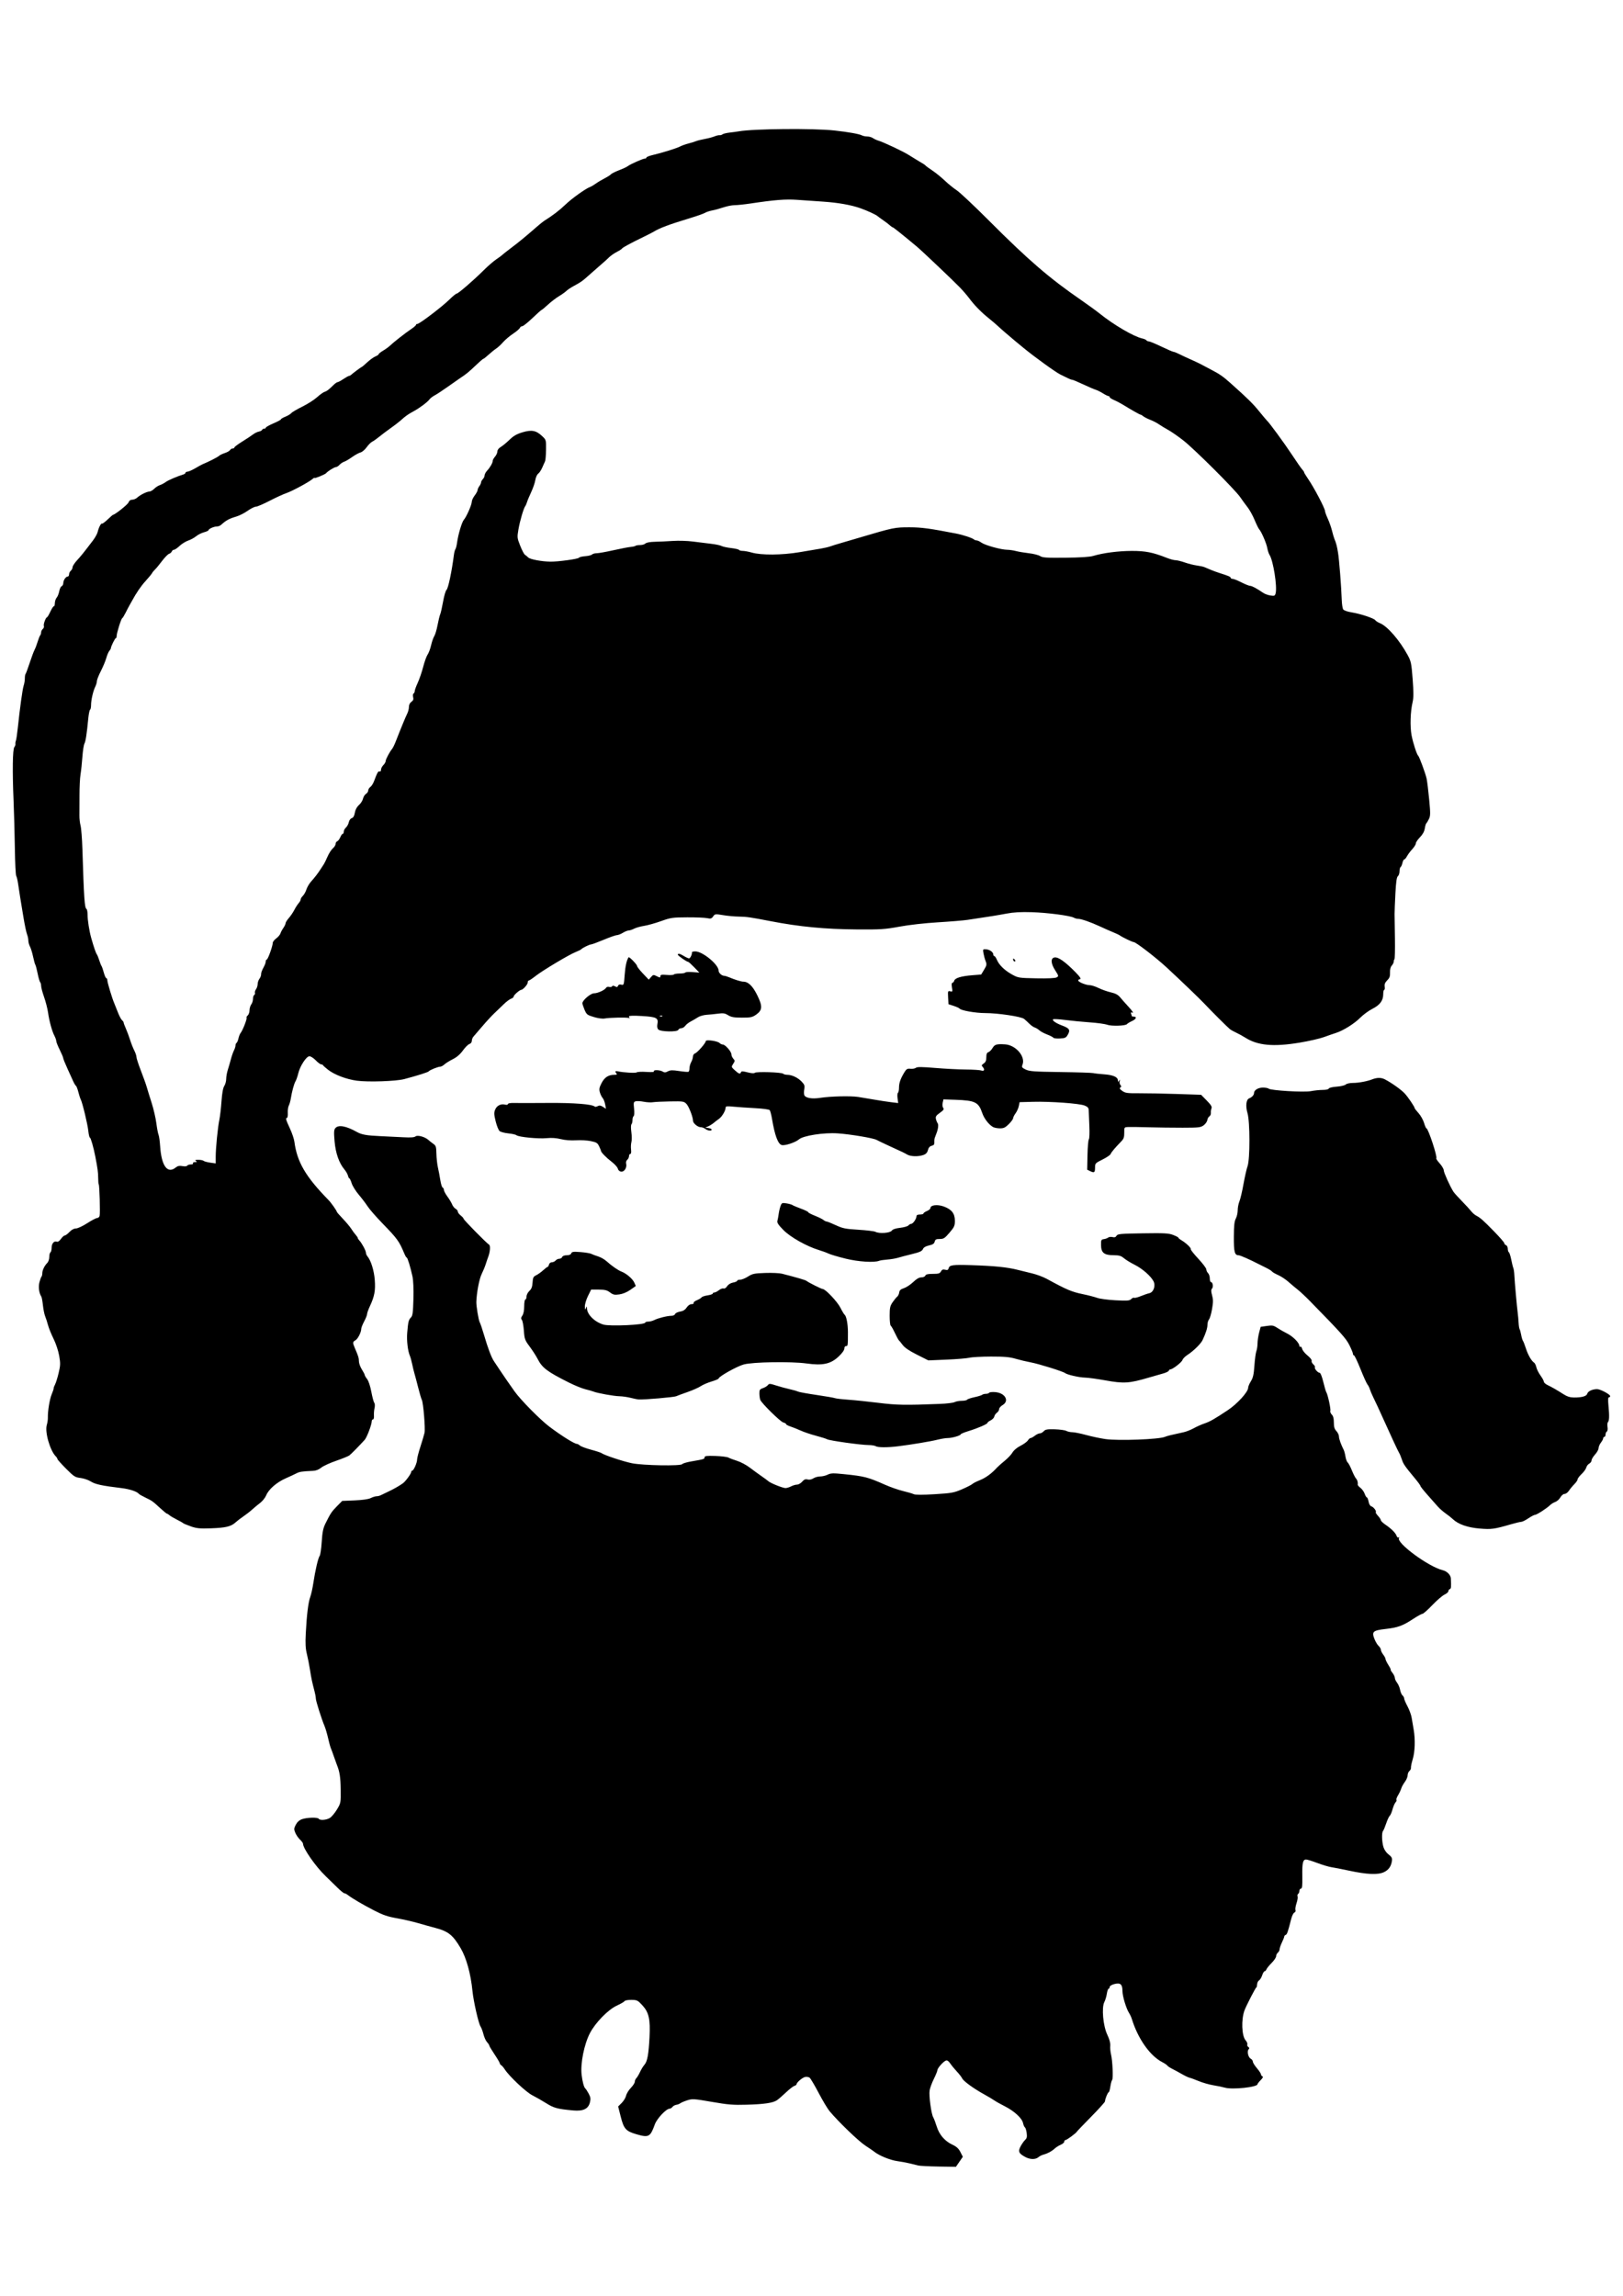 <?xml version="1.0" encoding="UTF-8" standalone="no"?>
<!-- Created with Inkscape (http://www.inkscape.org/) -->

<svg
   width="210mm"
   height="297mm"
   viewBox="0 0 210 297"
   version="1.1"
   id="svg1"
   xml:space="preserve"
   inkscape:version="1.3.2 (091e20e, 2023-11-25, custom)"
   sodipodi:docname="santa_logo.svg"
   inkscape:export-filename="bitmap.pdf"
   inkscape:export-xdpi="85.519997"
   inkscape:export-ydpi="85.519997"
   xmlns:inkscape="http://www.inkscape.org/namespaces/inkscape"
   xmlns:sodipodi="http://sodipodi.sourceforge.net/DTD/sodipodi-0.dtd"
   xmlns="http://www.w3.org/2000/svg"
   xmlns:svg="http://www.w3.org/2000/svg"><sodipodi:namedview
     id="namedview1"
     pagecolor="#ffffff"
     bordercolor="#666666"
     borderopacity="1.0"
     inkscape:showpageshadow="2"
     inkscape:pageopacity="0.0"
     inkscape:pagecheckerboard="0"
     inkscape:deskcolor="#d1d1d1"
     inkscape:document-units="mm"
     inkscape:zoom="0.5946522"
     inkscape:cx="412.84637"
     inkscape:cy="627.25741"
     inkscape:window-width="1842"
     inkscape:window-height="1041"
     inkscape:window-x="1680"
     inkscape:window-y="0"
     inkscape:window-maximized="1"
     inkscape:current-layer="layer1" /><defs
     id="defs1" /><g
     inkscape:label="Layer 1"
     inkscape:groupmode="layer"
     id="layer1"><path
       id="path4"
       style="fill:#000000;stroke-width:0.569"
       d="m 118.787,280.138 c -0.238,-0.057 -0.719,-0.175 -1.069,-0.264 -0.351,-0.088 -1.099,-0.226 -1.664,-0.306 -0.907,-0.129 -2.366,-0.734 -2.951,-1.224 -0.093,-0.078 -0.607,-0.429 -1.141,-0.779 -0.882,-0.578 -3.443,-3.042 -4.619,-4.444 -0.259,-0.308 -0.897,-1.374 -1.419,-2.368 -0.522,-0.994 -1.048,-1.881 -1.169,-1.971 -0.121,-0.09 -0.379,-0.133 -0.573,-0.096 -0.349,0.067 -1.113,0.717 -1.113,0.948 0,0.066 -0.131,0.162 -0.292,0.212 -0.16,0.051 -0.652,0.435 -1.092,0.853 -0.44,0.418 -0.961,0.869 -1.157,1.001 -0.518,0.349 -1.629,0.513 -3.935,0.579 -1.729,0.05 -2.402,-0.005 -4.498,-0.369 -2.303,-0.399 -2.51,-0.413 -3.163,-0.204 -0.384,0.123 -0.79,0.294 -0.901,0.381 -0.112,0.087 -0.349,0.179 -0.527,0.205 -0.178,0.026 -0.399,0.148 -0.491,0.271 -0.092,0.123 -0.261,0.226 -0.377,0.23 -0.448,0.014 -1.64,1.285 -1.91,2.036 -0.584,1.622 -0.786,1.731 -2.361,1.276 -1.386,-0.401 -1.651,-0.697 -2.053,-2.291 l -0.329,-1.308 0.462,-0.462 c 0.254,-0.254 0.509,-0.677 0.566,-0.939 0.058,-0.263 0.334,-0.714 0.615,-1.003 0.28,-0.289 0.51,-0.645 0.51,-0.792 0,-0.147 0.091,-0.359 0.203,-0.47 0.112,-0.112 0.326,-0.472 0.477,-0.801 0.151,-0.329 0.41,-0.752 0.577,-0.939 0.366,-0.41 0.539,-1.367 0.649,-3.59 0.114,-2.295 -0.084,-3.175 -0.916,-4.081 -0.603,-0.656 -0.694,-0.702 -1.425,-0.713 -0.438,-0.006 -0.828,0.065 -0.889,0.162 -0.059,0.095 -0.508,0.356 -0.998,0.58 -1.122,0.513 -2.762,2.188 -3.478,3.553 -0.752,1.434 -1.255,3.955 -1.079,5.408 0.106,0.871 0.295,1.591 0.456,1.732 0.094,0.083 0.303,0.4 0.464,0.706 0.237,0.451 0.266,0.663 0.15,1.13 -0.206,0.835 -0.874,1.152 -2.175,1.032 -2.026,-0.187 -2.494,-0.313 -3.475,-0.932 -0.532,-0.336 -1.341,-0.798 -1.797,-1.027 -0.812,-0.407 -3.012,-2.477 -3.576,-3.365 -0.142,-0.223 -0.344,-0.459 -0.449,-0.525 -0.106,-0.066 -0.192,-0.183 -0.192,-0.26 0,-0.077 -0.305,-0.594 -0.678,-1.15 -0.373,-0.556 -0.678,-1.069 -0.678,-1.139 0,-0.071 -0.129,-0.267 -0.287,-0.436 -0.158,-0.169 -0.365,-0.624 -0.462,-1.01 -0.096,-0.387 -0.27,-0.85 -0.386,-1.029 -0.261,-0.403 -0.908,-3.247 -1.039,-4.569 -0.221,-2.233 -0.785,-4.283 -1.523,-5.539 -1.01,-1.718 -1.611,-2.197 -3.307,-2.638 -0.497,-0.129 -1.48,-0.403 -2.184,-0.608 -0.704,-0.205 -1.952,-0.491 -2.773,-0.636 -1.184,-0.208 -1.792,-0.416 -2.937,-1.007 -1.457,-0.752 -2.854,-1.572 -3.395,-1.994 -0.162,-0.126 -0.365,-0.229 -0.452,-0.229 -0.087,5.1e-4 -0.463,-0.299 -0.835,-0.667 -0.373,-0.367 -1.088,-1.062 -1.589,-1.545 -1.302,-1.254 -2.93,-3.588 -2.93,-4.201 0,-0.09 -0.175,-0.328 -0.39,-0.528 -0.214,-0.201 -0.486,-0.596 -0.605,-0.879 -0.193,-0.462 -0.187,-0.567 0.06,-1.044 0.18,-0.347 0.455,-0.595 0.793,-0.718 0.631,-0.228 2.046,-0.267 2.174,-0.059 0.144,0.233 0.961,0.178 1.425,-0.096 0.23,-0.136 0.647,-0.627 0.927,-1.092 0.505,-0.839 0.509,-0.859 0.49,-2.595 -0.018,-1.582 -0.134,-2.326 -0.502,-3.22 -0.068,-0.166 -0.238,-0.64 -0.378,-1.054 -0.139,-0.414 -0.314,-0.889 -0.388,-1.054 -0.074,-0.166 -0.237,-0.758 -0.362,-1.317 -0.125,-0.559 -0.336,-1.27 -0.467,-1.581 -0.388,-0.915 -1.121,-3.24 -1.121,-3.554 0,-0.159 -0.073,-0.569 -0.163,-0.91 -0.328,-1.252 -0.422,-1.698 -0.593,-2.804 -0.096,-0.621 -0.277,-1.544 -0.404,-2.051 -0.172,-0.69 -0.208,-1.352 -0.141,-2.636 0.127,-2.425 0.323,-4.028 0.58,-4.727 0.122,-0.331 0.302,-1.145 0.4,-1.807 0.241,-1.616 0.626,-3.268 0.82,-3.513 0.087,-0.11 0.206,-0.925 0.264,-1.812 0.083,-1.265 0.186,-1.773 0.478,-2.361 0.662,-1.334 0.798,-1.538 1.491,-2.241 l 0.683,-0.693 1.612,-0.067 c 1.033,-0.043 1.78,-0.151 2.08,-0.301 0.258,-0.129 0.594,-0.234 0.749,-0.234 0.154,0 0.398,-0.059 0.542,-0.131 0.144,-0.072 0.567,-0.275 0.939,-0.451 0.752,-0.355 1.41,-0.728 1.917,-1.087 0.359,-0.254 1.095,-1.262 1.095,-1.5 0,-0.079 0.055,-0.144 0.123,-0.144 0.182,0 0.63,-1.011 0.63,-1.422 0,-0.197 0.195,-0.957 0.433,-1.689 0.238,-0.732 0.477,-1.535 0.531,-1.784 0.118,-0.544 -0.157,-3.89 -0.349,-4.258 -0.075,-0.143 -0.281,-0.836 -0.458,-1.54 -0.177,-0.704 -0.392,-1.517 -0.479,-1.807 -0.086,-0.29 -0.227,-0.866 -0.313,-1.28 -0.086,-0.414 -0.215,-0.889 -0.288,-1.054 -0.278,-0.63 -0.438,-1.998 -0.353,-3.012 0.119,-1.424 0.179,-1.668 0.483,-1.972 0.216,-0.216 0.271,-0.622 0.319,-2.371 0.036,-1.323 -0.011,-2.423 -0.126,-2.95 -0.272,-1.239 -0.633,-2.421 -0.739,-2.421 -0.051,0 -0.185,-0.22 -0.298,-0.489 -0.689,-1.648 -0.901,-1.942 -2.856,-3.954 -0.805,-0.828 -1.662,-1.811 -1.904,-2.184 -0.242,-0.373 -0.763,-1.059 -1.157,-1.524 -0.394,-0.465 -0.804,-1.126 -0.91,-1.468 -0.107,-0.342 -0.238,-0.622 -0.292,-0.622 -0.054,0 -0.139,-0.164 -0.189,-0.365 -0.05,-0.201 -0.256,-0.561 -0.457,-0.8 -0.693,-0.824 -1.143,-2.111 -1.274,-3.648 -0.101,-1.188 -0.083,-1.483 0.104,-1.701 0.397,-0.462 1.393,-0.28 2.805,0.513 0.59,0.332 1.256,0.45 2.947,0.524 0.953,0.042 2.33,0.109 3.061,0.15 0.916,0.051 1.397,0.017 1.549,-0.109 0.26,-0.216 1.232,0.049 1.674,0.456 0.147,0.135 0.436,0.363 0.641,0.505 0.331,0.23 0.376,0.376 0.395,1.275 0.012,0.559 0.099,1.354 0.193,1.769 0.095,0.414 0.236,1.159 0.314,1.655 0.078,0.496 0.213,0.925 0.299,0.954 0.086,0.029 0.159,0.165 0.162,0.303 0.003,0.138 0.205,0.522 0.45,0.853 0.245,0.331 0.521,0.79 0.613,1.02 0.092,0.23 0.296,0.486 0.453,0.57 0.157,0.084 0.285,0.247 0.285,0.362 0,0.115 0.169,0.343 0.377,0.506 0.207,0.163 0.377,0.357 0.377,0.431 0,0.137 2.954,3.139 3.298,3.351 0.191,0.118 0.126,0.956 -0.125,1.591 -0.065,0.166 -0.204,0.572 -0.308,0.904 -0.104,0.331 -0.35,0.928 -0.546,1.327 -0.3,0.608 -0.64,2.407 -0.675,3.568 -0.016,0.543 0.287,2.373 0.437,2.642 0.091,0.162 0.343,0.905 0.56,1.65 0.488,1.676 0.949,2.895 1.282,3.389 0.14,0.207 0.501,0.749 0.804,1.205 0.488,0.734 1.03,1.52 1.866,2.701 0.767,1.083 3.333,3.683 4.51,4.567 1.578,1.186 3.234,2.22 3.556,2.22 0.084,0 0.26,0.097 0.39,0.215 0.131,0.118 0.778,0.36 1.439,0.537 0.661,0.177 1.271,0.377 1.356,0.443 0.325,0.256 2.813,1.083 3.942,1.311 1.437,0.29 6.327,0.375 6.496,0.113 0.059,-0.091 0.582,-0.248 1.162,-0.348 1.662,-0.286 1.732,-0.308 1.732,-0.536 0,-0.174 0.265,-0.207 1.393,-0.172 0.766,0.024 1.529,0.118 1.694,0.21 0.166,0.092 0.674,0.283 1.129,0.425 0.456,0.142 1.192,0.535 1.637,0.874 0.445,0.339 1.122,0.833 1.506,1.098 0.384,0.265 0.791,0.565 0.906,0.665 0.296,0.259 1.841,0.878 2.201,0.881 0.166,0.002 0.495,-0.099 0.733,-0.222 0.237,-0.124 0.581,-0.225 0.764,-0.225 0.183,0 0.48,-0.171 0.662,-0.379 0.251,-0.289 0.42,-0.357 0.706,-0.285 0.234,0.059 0.516,0.003 0.747,-0.148 0.204,-0.133 0.599,-0.243 0.879,-0.243 0.28,0 0.719,-0.104 0.974,-0.232 0.398,-0.199 0.699,-0.208 2.088,-0.067 2.662,0.271 3.099,0.383 5.325,1.369 0.704,0.312 1.755,0.679 2.334,0.816 0.58,0.137 1.199,0.318 1.375,0.402 0.216,0.103 1.103,0.106 2.711,0.009 2.18,-0.132 2.489,-0.187 3.516,-0.626 0.619,-0.265 1.229,-0.574 1.355,-0.687 0.126,-0.113 0.534,-0.325 0.907,-0.47 0.816,-0.319 1.576,-0.868 2.293,-1.658 0.143,-0.157 0.594,-0.557 1.002,-0.889 0.408,-0.331 0.861,-0.814 1.007,-1.073 0.158,-0.28 0.575,-0.628 1.032,-0.86 0.422,-0.214 0.852,-0.528 0.956,-0.697 0.104,-0.169 0.263,-0.307 0.353,-0.307 0.09,0 0.336,-0.136 0.546,-0.301 0.211,-0.166 0.499,-0.301 0.641,-0.301 0.142,0 0.371,-0.125 0.51,-0.279 0.21,-0.232 0.45,-0.274 1.422,-0.248 0.643,0.017 1.315,0.108 1.493,0.204 0.178,0.095 0.535,0.173 0.794,0.173 0.259,0 1.06,0.162 1.78,0.359 0.72,0.198 1.851,0.436 2.513,0.53 1.664,0.236 6.926,0.037 7.681,-0.29 0.277,-0.12 0.753,-0.238 2.427,-0.6 0.341,-0.074 0.928,-0.306 1.304,-0.516 0.376,-0.21 1.012,-0.492 1.413,-0.626 0.665,-0.222 1.295,-0.582 2.98,-1.702 1.245,-0.827 2.644,-2.368 2.644,-2.912 0,-0.151 0.159,-0.528 0.353,-0.837 0.279,-0.445 0.374,-0.867 0.455,-2.028 0.056,-0.806 0.168,-1.641 0.25,-1.855 0.081,-0.214 0.151,-0.672 0.154,-1.019 0.003,-0.347 0.096,-0.969 0.205,-1.383 l 0.198,-0.753 0.8,-0.116 c 0.704,-0.102 0.866,-0.072 1.346,0.246 0.3,0.199 0.894,0.538 1.32,0.753 0.741,0.376 1.546,1.201 1.546,1.587 0,0.101 0.061,0.146 0.135,0.1 0.074,-0.046 0.176,0.083 0.227,0.286 0.051,0.203 0.365,0.589 0.699,0.857 0.343,0.276 0.573,0.574 0.529,0.688 -0.042,0.111 0.054,0.313 0.213,0.45 0.16,0.137 0.253,0.309 0.208,0.382 -0.101,0.164 0.379,0.717 0.623,0.717 0.098,0 0.304,0.525 0.458,1.167 0.154,0.642 0.327,1.235 0.383,1.318 0.192,0.28 0.613,2.211 0.53,2.428 -0.045,0.118 0.038,0.336 0.186,0.484 0.187,0.187 0.269,0.5 0.269,1.026 0,0.571 0.081,0.844 0.33,1.112 0.182,0.195 0.33,0.509 0.33,0.697 0,0.306 0.249,1.007 0.618,1.74 0.071,0.141 0.173,0.53 0.226,0.863 0.053,0.333 0.183,0.678 0.289,0.766 0.106,0.088 0.348,0.546 0.539,1.019 0.191,0.473 0.435,0.95 0.542,1.059 0.173,0.177 0.26,0.502 0.216,0.809 -0.008,0.057 0.155,0.238 0.362,0.401 0.207,0.163 0.45,0.506 0.539,0.762 0.089,0.256 0.216,0.465 0.281,0.465 0.066,0 0.165,0.245 0.221,0.544 0.062,0.331 0.204,0.571 0.363,0.612 0.279,0.073 0.695,0.629 0.567,0.758 -0.042,0.042 0.089,0.255 0.291,0.473 0.202,0.218 0.368,0.473 0.368,0.566 0,0.093 0.254,0.342 0.565,0.553 0.784,0.532 1.352,1.097 1.468,1.462 0.054,0.17 0.171,0.263 0.261,0.207 0.098,-0.061 0.12,-0.03 0.054,0.076 -0.386,0.624 3.828,3.726 5.658,4.166 0.551,0.132 1.028,0.612 1.05,1.056 0.058,1.133 0.04,1.319 -0.132,1.385 -0.104,0.04 -0.188,0.163 -0.188,0.275 0,0.112 -0.227,0.311 -0.505,0.442 -0.278,0.132 -0.989,0.745 -1.58,1.363 -0.591,0.618 -1.164,1.123 -1.272,1.123 -0.108,0 -0.648,0.296 -1.199,0.659 -1.349,0.886 -1.982,1.118 -3.529,1.294 -1.663,0.189 -1.847,0.343 -1.497,1.258 0.14,0.367 0.388,0.788 0.551,0.936 0.163,0.147 0.297,0.376 0.299,0.508 0.002,0.132 0.136,0.41 0.298,0.617 0.162,0.207 0.296,0.463 0.298,0.568 0.002,0.105 0.174,0.461 0.382,0.791 0.208,0.33 0.339,0.599 0.29,0.599 -0.048,0 0.052,0.179 0.224,0.397 0.172,0.218 0.312,0.514 0.312,0.657 0,0.143 0.13,0.426 0.289,0.628 0.159,0.202 0.335,0.615 0.392,0.919 0.057,0.303 0.198,0.63 0.314,0.726 0.116,0.096 0.21,0.269 0.21,0.385 0,0.116 0.193,0.572 0.429,1.015 0.236,0.442 0.479,1.102 0.54,1.466 0.061,0.364 0.181,1.068 0.265,1.565 0.22,1.288 0.167,2.855 -0.128,3.83 -0.14,0.462 -0.24,0.947 -0.223,1.08 0.017,0.132 -0.073,0.327 -0.2,0.433 -0.127,0.106 -0.231,0.358 -0.231,0.56 0,0.202 -0.162,0.584 -0.359,0.848 -0.197,0.264 -0.409,0.649 -0.469,0.856 -0.06,0.207 -0.246,0.6 -0.411,0.874 -0.166,0.274 -0.259,0.539 -0.208,0.59 0.051,0.051 -0.003,0.2 -0.119,0.331 -0.117,0.131 -0.293,0.54 -0.391,0.91 -0.099,0.369 -0.261,0.742 -0.36,0.828 -0.1,0.086 -0.306,0.53 -0.459,0.985 -0.152,0.456 -0.336,0.893 -0.407,0.971 -0.187,0.206 -0.159,1.38 0.049,2.075 0.108,0.36 0.373,0.744 0.669,0.97 0.378,0.288 0.479,0.467 0.439,0.777 -0.097,0.755 -0.42,1.223 -1.046,1.514 -0.784,0.365 -2.192,0.302 -4.533,-0.201 -0.911,-0.196 -1.928,-0.395 -2.259,-0.443 -0.331,-0.048 -1.145,-0.291 -1.807,-0.54 -0.663,-0.249 -1.321,-0.453 -1.463,-0.454 -0.421,-8e-4 -0.522,0.437 -0.494,2.146 0.021,1.266 -0.018,1.619 -0.175,1.619 -0.111,0 -0.202,0.132 -0.202,0.292 0,0.161 -0.072,0.337 -0.161,0.392 -0.088,0.055 -0.122,0.201 -0.074,0.325 0.048,0.124 -0.014,0.522 -0.137,0.884 -0.123,0.362 -0.184,0.762 -0.136,0.888 0.049,0.129 -0.01,0.266 -0.137,0.315 -0.124,0.047 -0.306,0.404 -0.405,0.792 -0.442,1.734 -0.543,2.028 -0.72,2.096 -0.104,0.04 -0.188,0.136 -0.188,0.214 0,0.078 -0.136,0.422 -0.301,0.765 -0.166,0.343 -0.301,0.738 -0.301,0.878 0,0.14 -0.102,0.339 -0.226,0.442 -0.124,0.103 -0.226,0.315 -0.226,0.47 0,0.156 -0.259,0.542 -0.576,0.859 -0.317,0.317 -0.62,0.69 -0.673,0.828 -0.053,0.139 -0.161,0.252 -0.24,0.252 -0.079,0 -0.222,0.237 -0.317,0.526 -0.095,0.289 -0.277,0.584 -0.403,0.654 -0.126,0.07 -0.24,0.308 -0.252,0.528 -0.013,0.22 -0.063,0.4 -0.111,0.4 -0.085,10e-5 -1.286,2.331 -1.514,2.937 -0.448,1.194 -0.369,3.333 0.145,3.899 0.159,0.175 0.255,0.411 0.214,0.524 -0.041,0.113 0.018,0.263 0.131,0.333 0.145,0.09 0.158,0.174 0.045,0.287 -0.239,0.239 -0.069,1.043 0.256,1.217 0.156,0.084 0.284,0.257 0.284,0.386 0,0.129 0.237,0.511 0.527,0.85 0.29,0.339 0.527,0.7 0.527,0.802 0,0.102 0.085,0.216 0.188,0.252 0.124,0.043 0.048,0.208 -0.226,0.485 -0.228,0.231 -0.414,0.47 -0.414,0.531 0,0.384 -3.246,0.729 -4.217,0.448 -0.29,-0.084 -0.958,-0.222 -1.485,-0.307 -0.527,-0.085 -1.374,-0.326 -1.883,-0.536 -0.509,-0.21 -1.048,-0.408 -1.2,-0.44 -0.151,-0.032 -0.592,-0.24 -0.979,-0.463 -0.387,-0.222 -0.954,-0.53 -1.259,-0.683 -0.305,-0.153 -0.598,-0.348 -0.65,-0.432 -0.052,-0.085 -0.345,-0.282 -0.65,-0.44 -1.595,-0.822 -3.157,-3.042 -3.941,-5.602 -0.067,-0.217 -0.225,-0.556 -0.352,-0.753 -0.375,-0.581 -0.856,-2.183 -0.856,-2.849 0,-0.869 -0.277,-1.107 -1.05,-0.899 -0.357,0.096 -0.606,0.254 -0.606,0.383 0,0.121 -0.06,0.22 -0.134,0.22 -0.073,0 -0.177,0.29 -0.23,0.644 -0.053,0.354 -0.198,0.84 -0.323,1.08 -0.376,0.724 -0.163,3.083 0.381,4.227 0.282,0.594 0.415,1.087 0.384,1.431 -0.026,0.289 0.015,0.774 0.091,1.079 0.201,0.806 0.307,3.149 0.152,3.345 -0.073,0.092 -0.179,0.489 -0.236,0.883 -0.057,0.393 -0.154,0.715 -0.215,0.715 -0.117,0 -0.473,0.88 -0.473,1.171 0,0.094 -0.809,0.992 -1.798,1.995 -0.989,1.004 -1.819,1.871 -1.845,1.928 -0.083,0.182 -1.304,1.082 -1.469,1.082 -0.088,0 -0.159,0.093 -0.159,0.208 0,0.114 -0.201,0.291 -0.448,0.393 -0.246,0.102 -0.606,0.33 -0.799,0.508 -0.389,0.357 -0.894,0.627 -1.465,0.782 -0.207,0.056 -0.483,0.196 -0.614,0.311 -0.382,0.335 -1.071,0.332 -1.707,-0.005 -0.859,-0.457 -0.975,-0.719 -0.613,-1.393 0.164,-0.307 0.427,-0.677 0.583,-0.824 0.224,-0.21 0.266,-0.4 0.2,-0.897 -0.047,-0.347 -0.149,-0.672 -0.228,-0.722 -0.079,-0.05 -0.19,-0.307 -0.247,-0.571 -0.136,-0.626 -1.151,-1.555 -2.369,-2.167 -0.525,-0.264 -1.126,-0.601 -1.337,-0.749 -0.21,-0.148 -0.774,-0.485 -1.252,-0.747 -1.381,-0.758 -2.719,-1.722 -2.905,-2.095 -0.094,-0.189 -0.406,-0.591 -0.692,-0.893 -0.286,-0.303 -0.669,-0.768 -0.85,-1.033 -0.227,-0.331 -0.407,-0.453 -0.576,-0.388 -0.345,0.132 -1.088,0.976 -1.099,1.248 -0.005,0.124 -0.212,0.633 -0.459,1.13 -0.248,0.497 -0.493,1.165 -0.544,1.484 -0.109,0.676 0.21,3.046 0.47,3.486 0.098,0.166 0.3,0.698 0.45,1.183 0.329,1.063 1.042,1.888 2.035,2.354 0.533,0.25 0.8,0.495 1.03,0.949 l 0.311,0.612 -0.447,0.649 -0.447,0.649 -2.236,-0.035 c -1.23,-0.019 -2.43,-0.082 -2.668,-0.138 z m 72.656,-82.395 c -1.556,-0.133 -2.764,-0.556 -3.45,-1.21 -0.196,-0.187 -0.627,-0.529 -0.959,-0.76 -0.331,-0.232 -0.789,-0.637 -1.018,-0.9 -0.228,-0.264 -0.821,-0.935 -1.318,-1.492 -0.496,-0.557 -0.903,-1.069 -0.903,-1.139 0,-0.069 -0.288,-0.472 -0.64,-0.896 -1.384,-1.666 -1.578,-1.944 -1.763,-2.525 -0.105,-0.331 -0.276,-0.738 -0.379,-0.904 -0.155,-0.249 -0.985,-2.041 -2.754,-5.949 -0.131,-0.29 -0.389,-0.832 -0.573,-1.205 -0.184,-0.373 -0.383,-0.847 -0.444,-1.054 -0.061,-0.207 -0.198,-0.478 -0.305,-0.602 -0.107,-0.124 -0.513,-1.022 -0.902,-1.996 -0.389,-0.973 -0.767,-1.77 -0.842,-1.77 -0.074,0 -0.135,-0.091 -0.135,-0.202 0,-0.111 -0.206,-0.614 -0.458,-1.118 -0.439,-0.878 -1.013,-1.52 -5.085,-5.684 -0.567,-0.58 -1.291,-1.258 -1.609,-1.506 -0.318,-0.249 -0.862,-0.705 -1.209,-1.015 -0.347,-0.31 -0.944,-0.701 -1.325,-0.87 -0.382,-0.169 -0.736,-0.375 -0.788,-0.459 -0.052,-0.084 -0.41,-0.306 -0.797,-0.494 -0.387,-0.188 -0.839,-0.413 -1.004,-0.5 -1.031,-0.538 -2.323,-1.105 -2.52,-1.105 -0.516,0 -0.626,-0.427 -0.615,-2.385 0.008,-1.455 0.068,-2.015 0.254,-2.36 0.134,-0.249 0.244,-0.732 0.244,-1.074 5.2e-4,-0.342 0.1,-0.86 0.222,-1.15 0.121,-0.291 0.359,-1.299 0.527,-2.24 0.168,-0.941 0.405,-1.982 0.526,-2.314 0.324,-0.889 0.32,-5.752 -0.005,-6.848 -0.272,-0.917 -0.179,-1.778 0.209,-1.925 0.358,-0.136 0.632,-0.431 0.632,-0.682 0,-0.383 0.53,-0.712 1.149,-0.712 0.329,0 0.663,0.061 0.741,0.135 0.257,0.242 4.575,0.497 5.473,0.323 0.446,-0.086 1.135,-0.157 1.531,-0.157 0.417,0 0.745,-0.074 0.779,-0.177 0.033,-0.1 0.477,-0.207 1.023,-0.246 0.53,-0.038 1.056,-0.162 1.169,-0.275 0.118,-0.118 0.521,-0.206 0.946,-0.206 0.711,0 1.845,-0.211 2.476,-0.461 0.619,-0.245 1.167,-0.248 1.631,-0.009 0.863,0.443 2.126,1.341 2.58,1.833 0.441,0.478 1.287,1.728 1.287,1.9 0,0.049 0.226,0.34 0.503,0.646 0.276,0.306 0.596,0.873 0.711,1.261 0.114,0.387 0.253,0.704 0.308,0.704 0.228,0 1.45,3.706 1.278,3.877 -0.046,0.046 0.153,0.344 0.441,0.664 0.288,0.319 0.524,0.721 0.524,0.893 0,0.284 0.802,2.058 1.248,2.76 0.1,0.158 0.589,0.701 1.086,1.208 0.497,0.506 1.039,1.096 1.205,1.31 0.166,0.214 0.459,0.472 0.652,0.574 0.552,0.289 0.897,0.594 2.314,2.043 0.729,0.746 1.326,1.433 1.326,1.528 1.9e-4,0.095 0.102,0.211 0.226,0.259 0.124,0.048 0.226,0.254 0.226,0.459 0,0.205 0.063,0.411 0.14,0.459 0.077,0.048 0.217,0.475 0.31,0.95 0.093,0.475 0.215,0.965 0.269,1.089 0.055,0.124 0.116,0.565 0.135,0.979 0.04,0.85 0.331,4.092 0.44,4.895 0.039,0.29 0.087,0.832 0.107,1.205 0.019,0.373 0.078,0.746 0.131,0.83 0.053,0.084 0.145,0.422 0.205,0.753 0.06,0.331 0.161,0.669 0.225,0.752 0.064,0.083 0.236,0.523 0.381,0.979 0.268,0.84 0.728,1.639 1.063,1.846 0.101,0.063 0.231,0.328 0.289,0.59 0.058,0.262 0.3,0.746 0.539,1.076 0.239,0.33 0.434,0.69 0.434,0.801 0,0.111 0.22,0.308 0.489,0.437 0.603,0.291 1.194,0.631 2.048,1.178 0.47,0.301 0.853,0.422 1.355,0.426 1.029,0.008 1.641,-0.166 1.726,-0.494 0.083,-0.316 0.67,-0.589 1.267,-0.589 0.429,0 1.698,0.68 1.698,0.91 0,0.079 -0.073,0.144 -0.163,0.144 -0.112,0 -0.131,0.344 -0.059,1.092 0.126,1.326 0.105,1.947 -0.071,2.124 -0.073,0.073 -0.097,0.354 -0.054,0.623 0.046,0.282 0.008,0.534 -0.088,0.594 -0.092,0.057 -0.167,0.235 -0.167,0.396 0,0.161 -0.068,0.292 -0.151,0.292 -0.083,0 -0.152,0.085 -0.154,0.188 -0.002,0.104 -0.136,0.358 -0.298,0.565 -0.162,0.207 -0.296,0.525 -0.298,0.706 -0.002,0.181 -0.207,0.552 -0.455,0.824 -0.248,0.272 -0.452,0.613 -0.452,0.757 0,0.144 -0.135,0.334 -0.299,0.423 -0.165,0.088 -0.339,0.317 -0.387,0.509 -0.048,0.192 -0.32,0.568 -0.604,0.836 -0.284,0.268 -0.517,0.578 -0.517,0.689 0,0.111 -0.191,0.394 -0.425,0.628 -0.234,0.234 -0.546,0.612 -0.695,0.84 -0.149,0.228 -0.401,0.414 -0.561,0.414 -0.165,0 -0.402,0.194 -0.547,0.45 -0.141,0.247 -0.438,0.513 -0.659,0.59 -0.221,0.077 -0.527,0.265 -0.679,0.416 -0.406,0.405 -1.727,1.255 -1.95,1.255 -0.106,0 -0.494,0.203 -0.862,0.452 -0.368,0.249 -0.779,0.452 -0.913,0.452 -0.134,0 -0.734,0.142 -1.334,0.316 -2.176,0.631 -2.532,0.679 -4.061,0.549 z M 24.675,197.452 c -0.497,-0.173 -0.938,-0.356 -0.979,-0.406 -0.041,-0.051 -0.413,-0.262 -0.826,-0.469 -0.413,-0.207 -0.841,-0.461 -0.952,-0.565 -0.111,-0.104 -0.248,-0.188 -0.304,-0.188 -0.056,-7e-5 -0.452,-0.322 -0.879,-0.715 -0.996,-0.917 -1.038,-0.947 -1.934,-1.381 -0.414,-0.2 -0.787,-0.411 -0.828,-0.468 -0.214,-0.296 -1.183,-0.622 -2.222,-0.747 -2.564,-0.309 -3.418,-0.492 -3.992,-0.855 -0.321,-0.203 -0.926,-0.409 -1.344,-0.458 -0.7,-0.083 -0.849,-0.179 -1.872,-1.206 -0.612,-0.614 -1.112,-1.174 -1.112,-1.246 0,-0.072 -0.094,-0.225 -0.21,-0.34 -0.752,-0.752 -1.444,-3.174 -1.165,-4.076 0.082,-0.264 0.143,-0.683 0.137,-0.931 -0.022,-0.872 0.233,-2.416 0.506,-3.057 0.151,-0.356 0.262,-0.695 0.246,-0.753 -0.016,-0.058 0.06,-0.268 0.169,-0.465 0.109,-0.198 0.32,-0.867 0.468,-1.488 0.238,-1 0.247,-1.257 0.074,-2.249 -0.113,-0.648 -0.42,-1.576 -0.731,-2.202 -0.295,-0.595 -0.615,-1.387 -0.712,-1.759 -0.097,-0.373 -0.261,-0.881 -0.365,-1.13 -0.104,-0.249 -0.236,-0.89 -0.293,-1.426 -0.057,-0.536 -0.15,-1.044 -0.206,-1.13 -0.297,-0.454 -0.405,-1.242 -0.252,-1.843 0.088,-0.348 0.209,-0.681 0.268,-0.741 0.059,-0.059 0.108,-0.258 0.108,-0.442 0,-0.392 0.279,-0.97 0.644,-1.336 0.143,-0.143 0.259,-0.487 0.259,-0.767 0,-0.279 0.068,-0.549 0.151,-0.601 0.083,-0.051 0.151,-0.318 0.151,-0.593 0,-0.546 0.32,-0.921 0.67,-0.786 0.137,0.053 0.344,-0.085 0.539,-0.36 0.174,-0.245 0.397,-0.445 0.495,-0.445 0.098,0 0.37,-0.203 0.605,-0.452 0.269,-0.285 0.577,-0.452 0.832,-0.452 0.225,0 0.874,-0.302 1.456,-0.677 0.577,-0.372 1.16,-0.677 1.296,-0.678 0.135,-5.5e-4 0.277,-0.121 0.316,-0.269 0.088,-0.337 -0.011,-3.976 -0.111,-4.076 -0.041,-0.041 -0.074,-0.423 -0.074,-0.85 0,-0.678 -0.074,-1.228 -0.374,-2.777 -0.219,-1.132 -0.586,-2.421 -0.69,-2.421 -0.066,0 -0.161,-0.39 -0.211,-0.866 -0.095,-0.895 -0.762,-3.664 -0.985,-4.089 -0.07,-0.133 -0.209,-0.565 -0.309,-0.96 -0.1,-0.396 -0.239,-0.754 -0.309,-0.797 -0.069,-0.043 -0.223,-0.295 -0.343,-0.561 -0.119,-0.266 -0.46,-1.014 -0.757,-1.664 -0.297,-0.649 -0.543,-1.259 -0.545,-1.355 -0.003,-0.096 -0.206,-0.58 -0.452,-1.075 -0.246,-0.495 -0.448,-1.003 -0.448,-1.13 -5.13e-4,-0.126 -0.107,-0.433 -0.237,-0.682 -0.314,-0.601 -0.67,-1.899 -0.826,-3.012 -0.07,-0.497 -0.299,-1.394 -0.51,-1.993 -0.211,-0.599 -0.384,-1.246 -0.384,-1.438 0,-0.192 -0.058,-0.414 -0.129,-0.492 -0.071,-0.079 -0.217,-0.584 -0.324,-1.122 -0.107,-0.538 -0.241,-1.047 -0.297,-1.13 -0.057,-0.083 -0.188,-0.557 -0.293,-1.054 -0.104,-0.497 -0.285,-1.084 -0.402,-1.303 -0.117,-0.22 -0.212,-0.571 -0.212,-0.781 0,-0.21 -0.076,-0.572 -0.169,-0.805 -0.093,-0.233 -0.298,-1.203 -0.455,-2.156 -0.157,-0.953 -0.352,-2.139 -0.434,-2.636 -0.082,-0.497 -0.201,-1.276 -0.265,-1.732 -0.064,-0.456 -0.174,-0.922 -0.245,-1.035 -0.071,-0.114 -0.15,-1.707 -0.175,-3.539 -0.025,-1.833 -0.101,-4.62 -0.168,-6.194 -0.162,-3.808 -0.121,-6.657 0.099,-6.922 0.096,-0.115 0.159,-0.299 0.141,-0.409 -0.018,-0.11 0.01,-0.301 0.062,-0.425 0.052,-0.124 0.163,-0.87 0.246,-1.657 0.277,-2.629 0.613,-5.041 0.763,-5.482 0.082,-0.24 0.148,-0.652 0.148,-0.916 0,-0.264 0.041,-0.521 0.092,-0.571 0.05,-0.05 0.288,-0.689 0.528,-1.418 0.24,-0.73 0.526,-1.496 0.635,-1.703 0.109,-0.207 0.29,-0.682 0.402,-1.054 0.112,-0.373 0.259,-0.742 0.327,-0.821 0.068,-0.079 0.124,-0.257 0.124,-0.396 0,-0.139 0.098,-0.334 0.217,-0.433 0.119,-0.099 0.181,-0.275 0.136,-0.391 -0.082,-0.214 0.25,-1.123 0.411,-1.123 0.048,0 0.246,-0.336 0.438,-0.748 0.193,-0.411 0.397,-0.719 0.455,-0.683 0.058,0.036 0.111,-0.143 0.118,-0.397 0.007,-0.254 0.113,-0.574 0.236,-0.71 0.123,-0.137 0.271,-0.508 0.33,-0.825 0.059,-0.317 0.2,-0.613 0.314,-0.656 0.114,-0.044 0.209,-0.225 0.212,-0.402 0.006,-0.375 0.328,-0.85 0.577,-0.85 0.094,0 0.172,-0.127 0.172,-0.283 0,-0.156 0.102,-0.367 0.226,-0.47 0.124,-0.103 0.226,-0.307 0.226,-0.452 0,-0.146 0.254,-0.541 0.565,-0.879 0.537,-0.584 0.895,-1.03 2.076,-2.585 0.283,-0.373 0.557,-0.869 0.608,-1.102 0.12,-0.544 0.447,-1.177 0.553,-1.07 0.045,0.045 0.371,-0.193 0.725,-0.529 0.354,-0.336 0.667,-0.612 0.695,-0.612 0.243,0 1.91,-1.326 2.015,-1.603 0.089,-0.233 0.256,-0.355 0.487,-0.355 0.194,0 0.483,-0.122 0.644,-0.272 0.378,-0.351 1.245,-0.783 1.575,-0.783 0.142,0 0.419,-0.16 0.617,-0.356 0.198,-0.196 0.528,-0.409 0.733,-0.473 0.205,-0.064 0.544,-0.243 0.753,-0.397 0.33,-0.244 1.491,-0.742 2.3,-0.988 0.145,-0.044 0.264,-0.14 0.264,-0.213 0,-0.073 0.119,-0.138 0.264,-0.143 0.145,-0.006 0.602,-0.209 1.017,-0.451 0.414,-0.243 0.855,-0.483 0.979,-0.533 0.753,-0.307 1.91,-0.897 2.07,-1.055 0.103,-0.102 0.442,-0.268 0.753,-0.369 0.311,-0.101 0.62,-0.276 0.687,-0.389 0.066,-0.113 0.219,-0.205 0.339,-0.205 0.12,0 0.218,-0.06 0.218,-0.133 0,-0.073 0.457,-0.415 1.017,-0.76 0.559,-0.345 1.186,-0.76 1.393,-0.922 0.207,-0.163 0.546,-0.328 0.753,-0.368 0.207,-0.04 0.399,-0.141 0.427,-0.224 0.028,-0.084 0.147,-0.152 0.264,-0.152 0.117,0 0.213,-0.06 0.213,-0.134 0,-0.074 0.441,-0.321 0.979,-0.55 0.538,-0.229 0.979,-0.466 0.979,-0.528 0,-0.061 0.258,-0.215 0.573,-0.341 0.315,-0.126 0.66,-0.334 0.766,-0.462 0.106,-0.128 0.746,-0.504 1.422,-0.836 0.676,-0.332 1.532,-0.877 1.901,-1.211 0.369,-0.334 0.81,-0.65 0.979,-0.702 0.303,-0.093 0.517,-0.258 1.199,-0.922 0.191,-0.186 0.415,-0.339 0.498,-0.339 0.082,0 0.403,-0.171 0.711,-0.381 0.309,-0.209 0.64,-0.396 0.736,-0.414 0.096,-0.018 0.209,-0.067 0.25,-0.109 0.189,-0.189 1.346,-1.054 1.409,-1.054 0.039,0 0.358,-0.267 0.707,-0.593 0.35,-0.326 0.83,-0.673 1.067,-0.771 0.237,-0.098 0.431,-0.232 0.431,-0.296 0,-0.065 0.254,-0.267 0.564,-0.45 0.31,-0.183 0.7,-0.464 0.866,-0.623 0.481,-0.463 2.051,-1.693 2.749,-2.155 0.352,-0.233 0.64,-0.482 0.64,-0.554 0,-0.072 0.086,-0.131 0.191,-0.131 0.274,0 3.204,-2.231 4.13,-3.144 0.43,-0.424 0.854,-0.772 0.942,-0.772 0.201,0 2.175,-1.705 3.481,-3.006 0.544,-0.542 1.289,-1.188 1.657,-1.436 0.367,-0.248 0.702,-0.495 0.743,-0.547 0.041,-0.053 0.576,-0.475 1.189,-0.938 1.067,-0.807 1.809,-1.418 3.316,-2.732 0.38,-0.331 0.801,-0.67 0.934,-0.753 1.05,-0.65 1.995,-1.369 2.725,-2.075 0.839,-0.811 2.645,-2.106 3.22,-2.31 0.158,-0.056 0.491,-0.252 0.74,-0.435 0.249,-0.183 0.757,-0.488 1.129,-0.677 0.372,-0.19 0.745,-0.427 0.828,-0.526 0.083,-0.1 0.558,-0.338 1.055,-0.529 0.497,-0.191 1.005,-0.429 1.13,-0.528 0.315,-0.251 1.95,-0.976 2.202,-0.976 0.114,0 0.208,-0.061 0.208,-0.136 0,-0.075 0.356,-0.219 0.791,-0.321 1.239,-0.29 3.163,-0.89 3.577,-1.116 0.207,-0.113 0.682,-0.283 1.054,-0.377 0.373,-0.095 0.813,-0.231 0.979,-0.303 0.166,-0.072 0.674,-0.2 1.13,-0.283 0.456,-0.084 1.032,-0.236 1.28,-0.339 0.249,-0.103 0.542,-0.171 0.651,-0.153 0.11,0.018 0.279,-0.031 0.377,-0.11 0.097,-0.079 0.516,-0.182 0.93,-0.229 0.414,-0.047 0.956,-0.121 1.205,-0.165 1.919,-0.335 9.651,-0.401 12.35,-0.106 1.763,0.193 3.216,0.451 3.552,0.631 0.148,0.079 0.461,0.144 0.697,0.144 0.236,0 0.562,0.093 0.725,0.206 0.163,0.113 0.467,0.256 0.674,0.317 0.704,0.208 3.308,1.437 3.991,1.884 0.249,0.163 0.689,0.434 0.979,0.603 0.834,0.486 1.124,0.673 1.205,0.778 0.041,0.054 0.434,0.339 0.873,0.634 0.439,0.295 1.154,0.877 1.59,1.293 0.436,0.416 1.128,0.977 1.537,1.245 0.409,0.269 2.303,2.05 4.208,3.959 5.079,5.088 7.783,7.416 11.936,10.276 0.87,0.599 1.94,1.379 2.378,1.732 1.765,1.424 4.392,2.962 5.459,3.196 0.264,0.058 0.519,0.168 0.566,0.244 0.047,0.076 0.186,0.139 0.308,0.139 0.122,0 0.858,0.305 1.634,0.678 0.777,0.373 1.484,0.678 1.571,0.678 0.088,0 0.416,0.129 0.729,0.288 0.313,0.158 0.976,0.468 1.473,0.688 0.497,0.22 1.073,0.49 1.28,0.6 0.207,0.11 0.842,0.445 1.41,0.745 1.112,0.587 1.495,0.853 2.431,1.686 2.216,1.974 2.928,2.673 3.741,3.674 0.504,0.621 0.961,1.163 1.013,1.205 0.258,0.202 2.288,2.973 3.255,4.443 0.599,0.911 1.194,1.764 1.322,1.895 0.128,0.131 0.232,0.288 0.232,0.349 0,0.061 0.22,0.428 0.489,0.816 0.778,1.12 2.222,3.861 2.222,4.217 0,0.108 0.161,0.548 0.357,0.978 0.197,0.43 0.44,1.12 0.541,1.534 0.101,0.414 0.239,0.889 0.307,1.054 0.248,0.606 0.331,0.922 0.477,1.807 0.151,0.915 0.417,4.304 0.48,6.1 0.019,0.538 0.099,1.089 0.179,1.223 0.09,0.151 0.516,0.305 1.124,0.404 1.165,0.191 2.892,0.768 3.046,1.018 0.06,0.098 0.331,0.269 0.602,0.38 0.973,0.401 2.549,2.222 3.596,4.157 0.417,0.771 0.474,1.048 0.628,3.078 0.126,1.664 0.126,2.413 -0.002,2.951 -0.294,1.234 -0.355,3.195 -0.134,4.335 0.195,1.008 0.675,2.477 0.862,2.636 0.141,0.12 0.93,2.27 1.078,2.935 0.074,0.333 0.223,1.543 0.331,2.689 0.175,1.843 0.171,2.14 -0.036,2.56 -0.128,0.262 -0.279,0.51 -0.335,0.551 -0.056,0.041 -0.143,0.341 -0.195,0.666 -0.062,0.391 -0.273,0.775 -0.626,1.136 -0.293,0.3 -0.532,0.657 -0.532,0.793 0,0.136 -0.208,0.472 -0.463,0.747 -0.254,0.274 -0.561,0.685 -0.682,0.913 -0.12,0.228 -0.28,0.414 -0.354,0.414 -0.074,0 -0.179,0.203 -0.234,0.45 -0.054,0.248 -0.161,0.489 -0.238,0.536 -0.076,0.047 -0.139,0.295 -0.139,0.55 0,0.255 -0.096,0.539 -0.213,0.631 -0.155,0.122 -0.243,0.741 -0.323,2.276 -0.061,1.16 -0.107,2.346 -0.103,2.636 0.004,0.29 0.024,1.697 0.045,3.128 0.021,1.43 -0.006,2.645 -0.06,2.698 -0.054,0.054 -0.098,0.2 -0.098,0.324 0,0.125 -0.113,0.351 -0.251,0.503 -0.16,0.177 -0.242,0.502 -0.226,0.899 0.019,0.487 -0.06,0.706 -0.364,1.01 -0.281,0.281 -0.372,0.505 -0.327,0.808 0.034,0.23 0.005,0.419 -0.063,0.419 -0.068,0 -0.125,0.254 -0.125,0.565 -5.8e-4,0.823 -0.434,1.407 -1.403,1.892 -0.465,0.233 -1.17,0.749 -1.566,1.146 -0.775,0.778 -2.198,1.669 -3.145,1.97 -0.323,0.103 -1.028,0.347 -1.566,0.544 -0.538,0.197 -1.962,0.52 -3.163,0.719 -3.37,0.557 -5.396,0.37 -7.003,-0.648 -0.331,-0.21 -0.855,-0.498 -1.164,-0.64 -0.309,-0.142 -0.678,-0.347 -0.821,-0.456 -0.263,-0.2 -2.443,-2.373 -3.311,-3.302 -0.578,-0.618 -3.156,-3.092 -4.886,-4.69 -1.386,-1.28 -3.976,-3.275 -4.253,-3.276 -0.175,-6.3e-4 -1.487,-0.631 -1.811,-0.87 -0.094,-0.07 -0.476,-0.25 -0.849,-0.401 -0.373,-0.151 -1.152,-0.495 -1.732,-0.765 -1.197,-0.556 -2.407,-0.975 -2.815,-0.975 -0.152,0 -0.394,-0.065 -0.538,-0.145 -0.481,-0.266 -3.403,-0.65 -5.425,-0.713 -1.452,-0.045 -2.36,0.005 -3.313,0.186 -1.191,0.225 -1.893,0.338 -5.003,0.804 -0.538,0.081 -2.267,0.224 -3.841,0.319 -1.683,0.101 -3.73,0.331 -4.97,0.559 -1.9,0.349 -2.444,0.385 -5.497,0.363 -4.147,-0.029 -7.456,-0.346 -11.221,-1.075 -2.617,-0.507 -3.102,-0.576 -4.113,-0.588 -0.522,-0.006 -1.424,-0.089 -2.003,-0.185 -1.017,-0.168 -1.061,-0.162 -1.29,0.165 -0.204,0.291 -0.315,0.322 -0.784,0.223 -0.3,-0.064 -1.461,-0.112 -2.579,-0.106 -1.896,0.008 -2.125,0.042 -3.389,0.494 -0.746,0.266 -1.732,0.542 -2.193,0.613 -0.46,0.071 -1.037,0.233 -1.28,0.36 -0.244,0.127 -0.56,0.231 -0.703,0.232 -0.143,5.1e-4 -0.482,0.136 -0.753,0.302 -0.271,0.165 -0.617,0.301 -0.769,0.301 -0.152,3.2e-4 -0.925,0.272 -1.718,0.603 -0.793,0.331 -1.527,0.602 -1.632,0.602 -0.205,0 -1.145,0.464 -1.269,0.626 -0.042,0.055 -0.373,0.218 -0.735,0.363 -0.875,0.35 -4.27,2.382 -5.189,3.106 -0.401,0.316 -0.791,0.574 -0.866,0.574 -0.075,0 -0.137,0.123 -0.137,0.274 0,0.241 -0.62,0.931 -0.836,0.931 -0.194,0 -0.972,0.677 -0.972,0.847 0,0.103 -0.146,0.234 -0.324,0.29 -0.178,0.057 -0.602,0.371 -0.941,0.698 -0.339,0.327 -0.913,0.879 -1.275,1.225 -0.362,0.346 -1.058,1.104 -1.548,1.684 -0.49,0.58 -0.99,1.162 -1.112,1.293 -0.122,0.131 -0.221,0.381 -0.221,0.555 0,0.187 -0.127,0.356 -0.311,0.415 -0.171,0.054 -0.55,0.431 -0.842,0.837 -0.355,0.494 -0.788,0.868 -1.308,1.128 -0.428,0.214 -0.917,0.52 -1.088,0.679 -0.171,0.159 -0.417,0.29 -0.546,0.29 -0.288,0 -1.373,0.442 -1.477,0.601 -0.073,0.111 -1.446,0.547 -3.163,1.002 -1.076,0.285 -4.714,0.406 -6.164,0.205 -1.357,-0.189 -2.876,-0.768 -3.701,-1.411 -0.331,-0.258 -0.625,-0.521 -0.653,-0.584 -0.028,-0.063 -0.137,-0.114 -0.242,-0.114 -0.106,0 -0.422,-0.236 -0.703,-0.526 -0.281,-0.289 -0.646,-0.525 -0.812,-0.524 -0.396,0.002 -1.217,1.255 -1.445,2.209 -0.096,0.398 -0.255,0.859 -0.354,1.025 -0.196,0.326 -0.462,1.302 -0.616,2.256 -0.053,0.33 -0.17,0.736 -0.261,0.904 -0.09,0.167 -0.147,0.592 -0.126,0.944 0.021,0.352 -0.029,0.64 -0.11,0.64 -0.206,0 -0.143,0.223 0.404,1.409 0.262,0.568 0.513,1.313 0.558,1.657 0.345,2.638 1.45,4.528 4.425,7.567 0.334,0.341 1.065,1.378 1.065,1.511 0,0.045 0.356,0.454 0.791,0.91 0.435,0.456 0.925,1.043 1.089,1.305 0.164,0.262 0.418,0.608 0.565,0.769 0.147,0.161 0.267,0.342 0.267,0.403 0,0.061 0.087,0.201 0.193,0.31 0.319,0.33 0.861,1.329 0.861,1.589 0,0.134 0.09,0.35 0.201,0.481 0.449,0.532 0.853,1.835 0.945,3.047 0.104,1.375 -0.034,2.117 -0.63,3.394 -0.201,0.43 -0.365,0.89 -0.365,1.024 0,0.133 -0.169,0.56 -0.377,0.949 -0.207,0.389 -0.377,0.818 -0.377,0.954 0,0.444 -0.445,1.323 -0.753,1.488 -0.356,0.191 -0.37,0.324 -0.097,0.956 0.473,1.096 0.548,1.339 0.548,1.765 0,0.246 0.169,0.716 0.377,1.044 0.207,0.328 0.377,0.656 0.377,0.73 0,0.073 0.139,0.31 0.309,0.526 0.181,0.23 0.405,0.908 0.542,1.639 0.129,0.686 0.301,1.329 0.382,1.429 0.086,0.105 0.1,0.392 0.035,0.678 -0.063,0.273 -0.097,0.716 -0.077,0.985 0.021,0.272 -0.035,0.489 -0.125,0.489 -0.089,0 -0.162,0.104 -0.162,0.231 0,0.43 -0.623,2.082 -0.903,2.395 -0.636,0.711 -1.751,1.845 -1.991,2.027 -0.142,0.107 -0.915,0.421 -1.717,0.697 -0.803,0.276 -1.669,0.675 -1.926,0.887 -0.306,0.253 -0.674,0.395 -1.069,0.413 -1.426,0.064 -1.732,0.11 -2.135,0.321 -0.234,0.122 -0.866,0.417 -1.405,0.654 -1.157,0.511 -2.197,1.42 -2.512,2.196 -0.124,0.306 -0.474,0.745 -0.777,0.975 -0.303,0.23 -0.777,0.623 -1.053,0.874 -0.276,0.251 -0.784,0.646 -1.13,0.879 -0.345,0.233 -0.797,0.579 -1.004,0.77 -0.575,0.53 -1.272,0.698 -3.163,0.764 -1.469,0.051 -1.869,0.013 -2.636,-0.254 z m -1.851,-46.473 c 0.178,-0.155 0.418,-0.193 0.779,-0.126 0.304,0.057 0.561,0.033 0.617,-0.057 0.053,-0.085 0.265,-0.155 0.472,-0.155 0.213,0 0.336,-0.066 0.283,-0.151 -0.052,-0.084 0.062,-0.152 0.255,-0.153 0.28,-0.002 0.304,-0.031 0.122,-0.148 -0.169,-0.109 -0.092,-0.147 0.309,-0.148 0.294,-0.002 0.599,0.058 0.678,0.131 0.079,0.073 0.465,0.179 0.858,0.235 l 0.715,0.102 -8.02e-4,-0.875 c -8.02e-4,-1.096 0.266,-3.794 0.475,-4.791 0.087,-0.414 0.21,-1.48 0.273,-2.368 0.077,-1.075 0.198,-1.74 0.362,-1.99 0.135,-0.207 0.246,-0.613 0.246,-0.903 0,-0.29 0.093,-0.818 0.207,-1.173 0.114,-0.355 0.297,-0.984 0.406,-1.398 0.109,-0.414 0.287,-0.922 0.394,-1.13 0.108,-0.207 0.196,-0.491 0.197,-0.631 5.13e-4,-0.14 0.064,-0.293 0.14,-0.341 0.076,-0.047 0.186,-0.305 0.243,-0.574 0.057,-0.268 0.186,-0.589 0.287,-0.714 0.266,-0.328 0.847,-1.82 0.762,-1.958 -0.04,-0.064 0.029,-0.201 0.152,-0.303 0.123,-0.102 0.226,-0.398 0.229,-0.657 0.003,-0.259 0.104,-0.603 0.226,-0.763 0.122,-0.161 0.221,-0.479 0.221,-0.707 0,-0.228 0.072,-0.459 0.161,-0.514 0.088,-0.055 0.13,-0.18 0.092,-0.279 -0.038,-0.099 0.025,-0.308 0.14,-0.465 0.115,-0.157 0.211,-0.459 0.214,-0.671 0.003,-0.212 0.104,-0.517 0.226,-0.678 0.122,-0.161 0.221,-0.416 0.221,-0.567 0,-0.265 0.057,-0.415 0.428,-1.134 0.096,-0.185 0.174,-0.439 0.174,-0.565 0,-0.125 0.059,-0.228 0.13,-0.228 0.143,0 0.773,-1.754 0.773,-2.152 0,-0.137 0.203,-0.398 0.45,-0.581 0.248,-0.183 0.494,-0.473 0.547,-0.645 0.053,-0.171 0.223,-0.492 0.378,-0.711 0.155,-0.22 0.283,-0.491 0.284,-0.602 8.01e-4,-0.111 0.19,-0.415 0.419,-0.675 0.229,-0.26 0.55,-0.732 0.713,-1.05 0.163,-0.318 0.415,-0.712 0.56,-0.874 0.145,-0.163 0.264,-0.382 0.264,-0.488 0,-0.105 0.127,-0.313 0.281,-0.461 0.155,-0.148 0.361,-0.517 0.458,-0.819 0.097,-0.302 0.361,-0.755 0.585,-1.006 0.509,-0.571 0.861,-1.027 1.239,-1.607 0.162,-0.249 0.361,-0.553 0.442,-0.678 0.081,-0.124 0.295,-0.565 0.475,-0.979 0.18,-0.414 0.487,-0.891 0.683,-1.059 0.196,-0.168 0.356,-0.425 0.356,-0.57 0,-0.145 0.095,-0.3 0.212,-0.345 0.117,-0.045 0.294,-0.28 0.395,-0.522 0.1,-0.243 0.242,-0.441 0.315,-0.441 0.073,0 0.132,-0.125 0.132,-0.278 0,-0.153 0.128,-0.394 0.284,-0.535 0.156,-0.141 0.323,-0.451 0.37,-0.689 0.049,-0.247 0.213,-0.472 0.382,-0.526 0.202,-0.064 0.328,-0.286 0.398,-0.702 0.066,-0.392 0.256,-0.745 0.531,-0.99 0.236,-0.21 0.472,-0.58 0.525,-0.823 0.053,-0.243 0.226,-0.522 0.385,-0.621 0.158,-0.099 0.288,-0.295 0.288,-0.436 0,-0.141 0.122,-0.345 0.271,-0.453 0.149,-0.108 0.361,-0.434 0.471,-0.724 0.449,-1.185 0.546,-1.356 0.726,-1.287 0.111,0.043 0.188,-0.049 0.188,-0.224 0,-0.163 0.136,-0.432 0.301,-0.598 0.166,-0.166 0.301,-0.399 0.301,-0.519 0,-0.226 0.514,-1.196 0.842,-1.59 0.103,-0.124 0.331,-0.599 0.505,-1.054 0.175,-0.456 0.374,-0.964 0.444,-1.13 0.07,-0.166 0.277,-0.674 0.461,-1.13 0.184,-0.456 0.43,-1.02 0.547,-1.255 0.117,-0.235 0.212,-0.62 0.212,-0.857 0,-0.269 0.12,-0.515 0.32,-0.655 0.24,-0.168 0.296,-0.319 0.225,-0.602 -0.052,-0.208 -0.027,-0.42 0.056,-0.471 0.083,-0.051 0.151,-0.195 0.151,-0.32 0,-0.125 0.177,-0.612 0.394,-1.083 0.217,-0.471 0.533,-1.399 0.704,-2.061 0.17,-0.663 0.427,-1.374 0.571,-1.581 0.144,-0.207 0.346,-0.749 0.449,-1.205 0.103,-0.456 0.287,-0.981 0.408,-1.168 0.121,-0.187 0.313,-0.83 0.426,-1.431 0.113,-0.6 0.267,-1.227 0.341,-1.393 0.074,-0.166 0.244,-0.911 0.377,-1.657 0.133,-0.746 0.331,-1.423 0.44,-1.506 0.216,-0.164 0.678,-2.347 0.956,-4.516 0.042,-0.33 0.131,-0.669 0.197,-0.753 0.066,-0.084 0.161,-0.458 0.212,-0.83 0.146,-1.073 0.62,-2.673 0.88,-2.968 0.336,-0.381 1.025,-1.949 1.025,-2.331 0,-0.176 0.169,-0.542 0.377,-0.814 0.207,-0.272 0.377,-0.587 0.377,-0.701 0,-0.114 0.1,-0.339 0.221,-0.5 0.122,-0.161 0.223,-0.382 0.226,-0.491 0.003,-0.109 0.106,-0.301 0.231,-0.425 0.124,-0.124 0.226,-0.344 0.226,-0.488 0,-0.144 0.152,-0.425 0.339,-0.625 0.387,-0.414 0.715,-0.997 0.715,-1.27 0,-0.102 0.136,-0.342 0.301,-0.533 0.166,-0.191 0.301,-0.492 0.301,-0.668 0,-0.195 0.172,-0.423 0.439,-0.58 0.241,-0.143 0.749,-0.56 1.127,-0.928 0.518,-0.503 0.933,-0.742 1.674,-0.965 1.191,-0.357 1.77,-0.247 2.546,0.485 0.521,0.492 0.524,0.501 0.508,1.764 -0.009,0.698 -0.065,1.371 -0.125,1.495 -0.06,0.124 -0.225,0.495 -0.366,0.823 -0.142,0.329 -0.378,0.682 -0.525,0.785 -0.147,0.103 -0.314,0.475 -0.37,0.826 -0.056,0.351 -0.295,1.048 -0.531,1.549 -0.236,0.501 -0.478,1.081 -0.539,1.288 -0.061,0.207 -0.164,0.444 -0.229,0.527 -0.214,0.272 -0.702,1.937 -0.887,3.025 -0.174,1.024 -0.165,1.109 0.231,2.109 0.227,0.573 0.499,1.094 0.604,1.158 0.105,0.064 0.301,0.226 0.435,0.359 0.242,0.242 1.713,0.519 2.859,0.538 0.979,0.016 3.6,-0.341 3.701,-0.505 0.051,-0.083 0.414,-0.172 0.806,-0.199 0.392,-0.026 0.789,-0.124 0.882,-0.217 0.093,-0.093 0.368,-0.169 0.61,-0.169 0.243,0 1.211,-0.173 2.151,-0.383 0.94,-0.211 1.95,-0.405 2.244,-0.431 0.294,-0.026 0.578,-0.091 0.63,-0.144 0.053,-0.053 0.317,-0.096 0.587,-0.096 0.27,0 0.583,-0.091 0.694,-0.203 0.127,-0.127 0.599,-0.211 1.253,-0.225 0.578,-0.012 1.626,-0.061 2.33,-0.109 0.704,-0.048 1.856,-0.012 2.56,0.08 0.704,0.092 1.756,0.222 2.338,0.289 0.582,0.067 1.195,0.195 1.363,0.285 0.168,0.09 0.726,0.211 1.242,0.269 0.516,0.058 0.974,0.165 1.018,0.237 0.044,0.072 0.268,0.131 0.496,0.131 0.229,0 0.75,0.097 1.158,0.215 1.221,0.354 3.926,0.334 6.165,-0.046 1.077,-0.182 2.322,-0.392 2.768,-0.466 0.445,-0.074 0.988,-0.2 1.205,-0.281 0.217,-0.081 0.904,-0.293 1.525,-0.473 0.621,-0.18 1.672,-0.487 2.334,-0.684 4.371,-1.296 4.504,-1.323 6.477,-1.317 1.508,0.005 2.548,0.145 5.949,0.804 0.91,0.176 2.103,0.569 2.327,0.766 0.079,0.069 0.238,0.126 0.353,0.126 0.116,0 0.395,0.131 0.62,0.292 0.48,0.341 2.542,0.911 3.317,0.917 0.295,0.002 0.808,0.076 1.139,0.164 0.331,0.088 1.087,0.216 1.679,0.284 0.592,0.068 1.244,0.233 1.448,0.367 0.315,0.206 0.82,0.239 3.291,0.214 1.95,-0.02 3.144,-0.098 3.597,-0.235 1.282,-0.388 3.242,-0.641 4.982,-0.644 1.784,-0.003 2.716,0.184 4.564,0.912 0.405,0.16 0.898,0.29 1.096,0.29 0.198,0 0.736,0.132 1.196,0.294 0.459,0.161 1.152,0.336 1.54,0.387 0.388,0.051 0.84,0.149 1.006,0.218 0.166,0.069 0.538,0.226 0.828,0.349 0.29,0.123 0.798,0.309 1.13,0.413 1.127,0.353 1.431,0.485 1.431,0.617 0,0.073 0.11,0.132 0.245,0.132 0.135,0 0.645,0.203 1.134,0.452 0.489,0.249 1.006,0.455 1.148,0.458 0.24,0.006 0.827,0.321 1.704,0.917 0.199,0.135 0.616,0.283 0.926,0.329 0.51,0.076 0.574,0.047 0.661,-0.3 0.219,-0.873 -0.309,-4.203 -0.784,-4.943 -0.106,-0.166 -0.241,-0.572 -0.299,-0.904 -0.107,-0.609 -0.761,-2.118 -1.052,-2.427 -0.087,-0.092 -0.352,-0.634 -0.59,-1.205 -0.238,-0.57 -0.646,-1.308 -0.908,-1.64 -0.261,-0.331 -0.688,-0.915 -0.947,-1.297 -0.656,-0.965 -5.882,-6.179 -7.357,-7.339 -0.667,-0.525 -1.555,-1.142 -1.973,-1.37 -0.418,-0.229 -0.958,-0.557 -1.2,-0.729 -0.242,-0.172 -0.742,-0.43 -1.11,-0.573 -0.368,-0.143 -0.776,-0.351 -0.907,-0.462 -0.131,-0.111 -0.284,-0.203 -0.341,-0.203 -0.102,0 -1.249,-0.649 -2.334,-1.319 -0.303,-0.187 -0.805,-0.449 -1.116,-0.581 -0.311,-0.132 -0.565,-0.301 -0.565,-0.375 0,-0.074 -0.069,-0.134 -0.154,-0.134 -0.084,0 -0.406,-0.16 -0.715,-0.355 -0.309,-0.195 -0.731,-0.405 -0.938,-0.466 -0.207,-0.061 -0.94,-0.376 -1.628,-0.7 -0.688,-0.324 -1.322,-0.588 -1.408,-0.588 -0.086,0 -0.336,-0.091 -0.556,-0.203 -0.22,-0.112 -0.669,-0.332 -0.998,-0.489 -0.578,-0.277 -3.36,-2.29 -4.749,-3.436 -0.373,-0.308 -0.881,-0.727 -1.13,-0.932 -0.733,-0.605 -1.9,-1.618 -2.242,-1.946 -0.175,-0.168 -0.691,-0.605 -1.147,-0.972 -0.968,-0.779 -1.838,-1.672 -2.52,-2.588 -0.268,-0.359 -0.815,-0.992 -1.216,-1.406 -0.842,-0.87 -4.87,-4.693 -5.498,-5.218 -1.838,-1.538 -3.09,-2.538 -3.176,-2.538 -0.05,0 -0.22,-0.119 -0.377,-0.264 -0.157,-0.145 -0.534,-0.433 -0.837,-0.64 -0.303,-0.207 -0.632,-0.448 -0.731,-0.535 -0.225,-0.199 -1.322,-0.704 -2.213,-1.02 -1.205,-0.427 -2.894,-0.727 -4.82,-0.857 -1.035,-0.07 -2.554,-0.175 -3.374,-0.234 -1.482,-0.107 -2.902,0.004 -5.995,0.469 -0.804,0.121 -1.738,0.22 -2.076,0.22 -0.338,0 -1.002,0.13 -1.475,0.289 -0.474,0.159 -1.132,0.338 -1.464,0.399 -0.331,0.061 -0.738,0.196 -0.904,0.3 -0.166,0.104 -1.013,0.406 -1.883,0.67 -2.789,0.846 -4.026,1.31 -4.82,1.806 -0.124,0.078 -0.7,0.371 -1.28,0.653 -1.689,0.82 -2.707,1.372 -2.763,1.497 -0.028,0.064 -0.332,0.26 -0.674,0.435 -0.342,0.175 -0.8,0.495 -1.018,0.711 -0.217,0.217 -0.597,0.563 -0.844,0.77 -0.246,0.207 -0.933,0.81 -1.526,1.34 -1.099,0.983 -1.177,1.039 -2.274,1.64 -0.346,0.19 -0.746,0.462 -0.89,0.606 -0.143,0.143 -0.564,0.442 -0.935,0.663 -0.371,0.222 -1.011,0.712 -1.421,1.089 -0.411,0.377 -0.783,0.687 -0.828,0.687 -0.045,5.69e-4 -0.577,0.475 -1.183,1.054 -0.606,0.579 -1.201,1.053 -1.323,1.053 -0.122,0 -0.259,0.099 -0.306,0.221 -0.047,0.121 -0.442,0.458 -0.878,0.748 -0.437,0.29 -1.018,0.784 -1.293,1.097 -0.274,0.314 -0.673,0.683 -0.886,0.82 -0.213,0.137 -0.654,0.493 -0.98,0.791 -0.326,0.298 -0.636,0.541 -0.691,0.541 -0.054,0 -0.508,0.394 -1.009,0.875 -0.824,0.791 -1.282,1.165 -1.976,1.61 -0.129,0.083 -0.821,0.567 -1.537,1.076 -0.717,0.509 -1.512,1.034 -1.769,1.166 -0.256,0.132 -0.555,0.361 -0.663,0.508 -0.276,0.374 -1.277,1.123 -2.076,1.555 -0.721,0.389 -1.016,0.599 -1.676,1.192 -0.231,0.207 -0.805,0.648 -1.276,0.979 -0.471,0.331 -1.136,0.832 -1.477,1.112 -0.341,0.28 -0.756,0.572 -0.922,0.649 -0.166,0.077 -0.487,0.399 -0.713,0.716 -0.226,0.317 -0.585,0.62 -0.796,0.673 -0.211,0.053 -0.704,0.324 -1.094,0.601 -0.39,0.278 -0.853,0.548 -1.029,0.602 -0.175,0.054 -0.44,0.231 -0.588,0.395 -0.148,0.164 -0.363,0.297 -0.478,0.297 -0.195,0 -1.08,0.551 -1.254,0.781 -0.118,0.156 -1.503,0.728 -1.503,0.621 0,-0.051 -0.119,0.01 -0.264,0.137 -0.45,0.394 -2.637,1.574 -3.39,1.829 -0.394,0.134 -1.371,0.583 -2.172,0.998 -0.8,0.415 -1.596,0.754 -1.769,0.754 -0.173,0 -0.65,0.239 -1.06,0.531 -0.41,0.292 -1.066,0.625 -1.456,0.741 -0.961,0.285 -1.318,0.481 -2.008,1.1 -0.115,0.104 -0.347,0.188 -0.515,0.188 -0.375,0 -1.072,0.306 -1.072,0.47 0,0.066 -0.268,0.193 -0.596,0.281 -0.328,0.088 -0.785,0.318 -1.017,0.512 -0.232,0.193 -0.692,0.444 -1.023,0.558 -0.331,0.114 -0.838,0.428 -1.125,0.699 -0.288,0.271 -0.612,0.492 -0.72,0.492 -0.109,0 -0.235,0.099 -0.282,0.22 -0.046,0.121 -0.208,0.259 -0.358,0.307 -0.15,0.048 -0.564,0.474 -0.92,0.947 -0.356,0.473 -0.76,0.962 -0.898,1.086 -0.138,0.124 -0.311,0.337 -0.384,0.472 -0.073,0.135 -0.449,0.592 -0.836,1.015 -0.594,0.65 -1.199,1.535 -1.763,2.579 -0.067,0.124 -0.201,0.361 -0.297,0.527 -0.096,0.166 -0.327,0.606 -0.513,0.979 -0.186,0.373 -0.388,0.7 -0.449,0.727 -0.139,0.062 -0.718,1.917 -0.718,2.301 0,0.157 -0.052,0.285 -0.115,0.285 -0.108,0 -0.638,1.087 -0.638,1.307 0,0.055 -0.09,0.207 -0.2,0.338 -0.11,0.131 -0.285,0.543 -0.388,0.916 -0.104,0.373 -0.42,1.132 -0.704,1.687 -0.284,0.555 -0.515,1.142 -0.515,1.306 0,0.163 -0.095,0.489 -0.211,0.723 -0.275,0.555 -0.542,1.725 -0.542,2.378 0,0.284 -0.058,0.552 -0.128,0.595 -0.071,0.044 -0.173,0.539 -0.228,1.101 -0.202,2.075 -0.341,2.987 -0.5,3.281 -0.09,0.166 -0.21,0.945 -0.266,1.732 -0.056,0.787 -0.165,1.804 -0.241,2.259 -0.076,0.456 -0.136,1.676 -0.133,2.711 0.003,1.035 -5.69e-4,2.202 -0.009,2.593 -0.009,0.39 0.058,0.982 0.147,1.313 0.089,0.332 0.197,1.707 0.239,3.055 0.198,6.357 0.281,7.578 0.527,7.73 0.077,0.048 0.14,0.375 0.14,0.728 0,0.724 0.221,2.13 0.475,3.031 0.326,1.154 0.599,1.952 0.72,2.105 0.067,0.085 0.207,0.425 0.311,0.757 0.104,0.331 0.238,0.67 0.297,0.753 0.059,0.083 0.195,0.473 0.301,0.866 0.106,0.393 0.253,0.715 0.325,0.715 0.072,0 0.131,0.127 0.131,0.282 0,0.275 0.628,2.356 0.892,2.956 0.073,0.166 0.282,0.688 0.464,1.161 0.182,0.473 0.426,0.939 0.542,1.035 0.116,0.096 0.211,0.235 0.211,0.309 0,0.074 0.129,0.421 0.286,0.772 0.157,0.351 0.404,1.011 0.547,1.467 0.144,0.456 0.388,1.075 0.543,1.376 0.155,0.301 0.281,0.678 0.281,0.837 0,0.159 0.262,0.963 0.581,1.787 0.32,0.823 0.658,1.768 0.751,2.1 0.093,0.331 0.376,1.246 0.628,2.033 0.252,0.787 0.528,1.973 0.613,2.636 0.085,0.663 0.214,1.34 0.285,1.506 0.072,0.166 0.163,0.815 0.204,1.444 0.169,2.638 0.98,3.699 2.09,2.735 z m 90.486,36.11 c -0.124,-0.08 -0.539,-0.147 -0.921,-0.148 -0.983,-0.003 -5.044,-0.569 -5.364,-0.747 -0.147,-0.082 -0.802,-0.289 -1.455,-0.46 -0.654,-0.172 -1.535,-0.469 -1.958,-0.661 -0.423,-0.192 -1.023,-0.432 -1.334,-0.533 -0.311,-0.101 -0.565,-0.239 -0.565,-0.307 0,-0.067 -0.164,-0.164 -0.364,-0.214 -0.376,-0.094 -2.796,-2.47 -2.977,-2.923 -0.056,-0.141 -0.107,-0.504 -0.113,-0.806 -0.009,-0.485 0.045,-0.57 0.462,-0.715 0.26,-0.091 0.548,-0.268 0.641,-0.395 0.15,-0.206 0.266,-0.199 1.071,0.058 0.497,0.159 1.276,0.371 1.731,0.472 0.456,0.101 0.939,0.239 1.074,0.308 0.135,0.069 1.22,0.267 2.41,0.442 1.19,0.174 2.266,0.361 2.39,0.414 0.124,0.053 0.904,0.144 1.732,0.202 0.828,0.058 2.591,0.24 3.916,0.405 2.356,0.293 3.433,0.312 7.921,0.136 0.877,-0.034 1.737,-0.138 1.91,-0.231 0.173,-0.093 0.587,-0.169 0.919,-0.169 0.332,0 0.642,-0.063 0.69,-0.14 0.048,-0.077 0.475,-0.223 0.95,-0.325 0.475,-0.102 0.928,-0.242 1.007,-0.311 0.079,-0.07 0.295,-0.127 0.481,-0.127 0.186,0 0.376,-0.063 0.424,-0.14 0.048,-0.077 0.399,-0.114 0.782,-0.083 1.28,0.104 1.87,1.138 0.957,1.677 -0.249,0.147 -0.452,0.384 -0.452,0.527 0,0.143 -0.127,0.349 -0.283,0.459 -0.156,0.109 -0.309,0.333 -0.341,0.497 -0.032,0.164 -0.243,0.387 -0.47,0.496 -0.227,0.109 -0.412,0.253 -0.412,0.321 0,0.157 -1.224,0.686 -2.491,1.077 -0.535,0.165 -0.973,0.349 -0.973,0.408 0,0.159 -1.126,0.482 -1.682,0.482 -0.265,0 -0.859,0.096 -1.32,0.213 -0.854,0.217 -3.363,0.635 -5.131,0.855 -1.346,0.167 -2.591,0.161 -2.862,-0.014 z m -31.704,-6.254 c -0.414,-0.106 -1.068,-0.2 -1.452,-0.208 -0.735,-0.015 -2.853,-0.396 -3.367,-0.605 -0.166,-0.067 -0.64,-0.203 -1.054,-0.302 -0.414,-0.099 -1.363,-0.485 -2.109,-0.859 -2.818,-1.411 -3.469,-1.903 -4.065,-3.07 -0.191,-0.374 -0.65,-1.086 -1.019,-1.581 -0.628,-0.842 -0.678,-0.979 -0.758,-2.078 -0.047,-0.647 -0.164,-1.271 -0.26,-1.387 -0.135,-0.162 -0.12,-0.289 0.064,-0.552 0.151,-0.216 0.239,-0.66 0.239,-1.211 0,-0.48 0.068,-0.87 0.151,-0.87 0.083,0 0.151,-0.173 0.151,-0.384 0,-0.213 0.163,-0.535 0.367,-0.724 0.275,-0.254 0.379,-0.528 0.414,-1.084 0.041,-0.64 0.104,-0.771 0.461,-0.941 0.227,-0.109 0.632,-0.397 0.9,-0.641 0.267,-0.244 0.531,-0.444 0.586,-0.444 0.055,0 0.135,-0.136 0.178,-0.301 0.045,-0.173 0.205,-0.301 0.376,-0.301 0.163,0 0.381,-0.102 0.484,-0.226 0.103,-0.124 0.317,-0.226 0.475,-0.226 0.158,0 0.327,-0.102 0.374,-0.226 0.053,-0.137 0.281,-0.226 0.582,-0.226 0.32,0 0.528,-0.087 0.59,-0.247 0.08,-0.209 0.265,-0.235 1.202,-0.164 0.609,0.046 1.234,0.149 1.39,0.229 0.155,0.08 0.554,0.229 0.885,0.332 0.331,0.102 0.806,0.369 1.054,0.592 0.697,0.626 1.52,1.2 1.958,1.367 0.628,0.239 1.403,0.893 1.654,1.395 0.126,0.254 0.213,0.472 0.192,0.486 -0.021,0.014 -0.343,0.239 -0.716,0.501 -0.419,0.294 -0.954,0.514 -1.402,0.575 -0.62,0.085 -0.794,0.047 -1.205,-0.261 -0.391,-0.293 -0.663,-0.36 -1.46,-0.361 l -0.979,-8e-4 -0.409,0.828 c -0.225,0.456 -0.407,1.066 -0.404,1.355 0.005,0.43 0.03,0.471 0.135,0.226 0.125,-0.292 0.13,-0.291 0.14,0.025 0.026,0.8 0.983,1.744 2.119,2.089 0.838,0.255 5.422,0.04 5.422,-0.254 0,-0.071 0.176,-0.128 0.391,-0.128 0.215,0 0.571,-0.093 0.791,-0.207 0.478,-0.248 1.685,-0.546 2.214,-0.546 0.208,0 0.418,-0.102 0.466,-0.227 0.048,-0.125 0.338,-0.267 0.644,-0.316 0.388,-0.062 0.645,-0.221 0.85,-0.526 0.182,-0.271 0.425,-0.437 0.64,-0.437 0.191,-2.4e-4 0.307,-0.066 0.258,-0.146 -0.05,-0.08 0.141,-0.243 0.425,-0.361 0.283,-0.118 0.559,-0.286 0.612,-0.372 0.053,-0.086 0.401,-0.203 0.771,-0.258 0.371,-0.056 0.674,-0.161 0.674,-0.235 0,-0.073 0.093,-0.134 0.206,-0.134 0.113,0 0.378,-0.136 0.589,-0.302 0.211,-0.166 0.481,-0.264 0.6,-0.218 0.128,0.049 0.318,-0.071 0.464,-0.294 0.152,-0.232 0.451,-0.415 0.775,-0.476 0.291,-0.054 0.528,-0.159 0.528,-0.233 0,-0.074 0.171,-0.134 0.38,-0.134 0.209,0 0.666,-0.184 1.017,-0.409 0.568,-0.364 0.808,-0.415 2.219,-0.464 0.87,-0.031 1.853,0.013 2.184,0.098 1.872,0.477 3.03,0.815 3.163,0.925 0.256,0.21 1.941,1.055 2.104,1.055 0.345,3.8e-4 1.887,1.63 2.281,2.41 0.23,0.456 0.478,0.869 0.55,0.919 0.225,0.156 0.428,1.221 0.428,2.244 -1.5e-4,1.757 -0.007,1.807 -0.243,1.807 -0.132,0 -0.226,0.137 -0.226,0.331 0,0.202 -0.287,0.6 -0.732,1.019 -1.036,0.973 -2.041,1.191 -4.151,0.901 -2.014,-0.277 -6.986,-0.196 -8.144,0.132 -0.905,0.256 -3.238,1.567 -3.238,1.819 0,0.06 -0.409,0.232 -0.909,0.381 -0.5,0.15 -1.128,0.421 -1.397,0.603 -0.268,0.182 -1.028,0.52 -1.689,0.751 -0.661,0.231 -1.337,0.481 -1.503,0.556 -0.275,0.124 -4.11,0.455 -4.82,0.416 -0.166,-0.009 -0.64,-0.104 -1.054,-0.21 z m 61.374,-2.269 c -1.035,-0.186 -2.201,-0.344 -2.591,-0.351 -0.749,-0.013 -2.299,-0.367 -2.586,-0.59 -0.284,-0.22 -3.417,-1.194 -4.463,-1.388 -0.538,-0.1 -1.414,-0.308 -1.946,-0.464 -0.754,-0.221 -1.45,-0.282 -3.163,-0.279 -1.208,0.002 -2.467,0.069 -2.799,0.15 -0.331,0.08 -1.663,0.191 -2.959,0.245 l -2.357,0.099 -1.467,-0.738 c -1.005,-0.506 -1.591,-0.904 -1.86,-1.266 -0.216,-0.29 -0.437,-0.561 -0.491,-0.603 -0.054,-0.041 -0.283,-0.466 -0.509,-0.944 -0.226,-0.478 -0.47,-0.905 -0.543,-0.95 -0.072,-0.045 -0.132,-0.617 -0.132,-1.271 0,-1.02 0.053,-1.268 0.377,-1.744 0.207,-0.305 0.473,-0.63 0.592,-0.722 0.118,-0.092 0.237,-0.337 0.264,-0.544 0.036,-0.284 0.187,-0.422 0.616,-0.562 0.312,-0.102 0.851,-0.458 1.198,-0.791 0.433,-0.416 0.764,-0.605 1.056,-0.605 0.24,0 0.464,-0.099 0.513,-0.226 0.064,-0.165 0.324,-0.226 0.969,-0.226 0.74,0 0.909,-0.051 1.051,-0.314 0.128,-0.24 0.258,-0.292 0.545,-0.22 0.294,0.074 0.394,0.029 0.455,-0.204 0.107,-0.408 0.534,-0.465 2.909,-0.389 3.019,0.096 4.667,0.262 6.024,0.608 0.456,0.116 1.302,0.324 1.882,0.462 0.579,0.138 1.427,0.455 1.883,0.705 2.592,1.417 3.217,1.681 4.703,1.986 0.64,0.131 1.453,0.342 1.807,0.467 0.354,0.126 1.435,0.269 2.402,0.318 1.515,0.077 1.793,0.055 2.008,-0.16 0.137,-0.137 0.31,-0.212 0.384,-0.167 0.074,0.046 0.458,-0.05 0.854,-0.212 0.396,-0.162 0.892,-0.332 1.102,-0.377 0.551,-0.119 0.848,-0.972 0.541,-1.555 -0.357,-0.679 -1.456,-1.636 -2.444,-2.129 -0.505,-0.252 -1.125,-0.631 -1.377,-0.843 -0.376,-0.316 -0.617,-0.386 -1.34,-0.389 -1.223,-0.005 -1.61,-0.314 -1.624,-1.298 -0.009,-0.67 0.021,-0.736 0.366,-0.784 0.207,-0.029 0.46,-0.121 0.563,-0.205 0.103,-0.084 0.353,-0.111 0.557,-0.06 0.264,0.066 0.413,0.017 0.518,-0.171 0.132,-0.237 0.487,-0.27 3.395,-0.315 2.792,-0.043 3.343,-0.014 3.927,0.209 0.373,0.143 0.679,0.303 0.679,0.357 0,0.054 0.187,0.208 0.417,0.344 0.588,0.347 1.27,1.004 1.186,1.14 -0.039,0.063 0.398,0.617 0.97,1.231 0.573,0.614 1.042,1.235 1.042,1.38 0,0.145 0.102,0.365 0.226,0.489 0.124,0.124 0.226,0.434 0.226,0.689 0,0.254 0.063,0.463 0.14,0.463 0.236,0 0.347,0.603 0.154,0.837 -0.143,0.172 -0.142,0.364 0.003,0.884 0.148,0.529 0.147,0.889 -0.005,1.769 -0.105,0.608 -0.281,1.212 -0.393,1.343 -0.111,0.131 -0.202,0.444 -0.202,0.697 0,0.427 -0.216,1.099 -0.644,2.002 -0.22,0.463 -1.2,1.42 -1.942,1.894 -0.304,0.194 -0.597,0.491 -0.65,0.66 -0.095,0.301 -1.268,1.211 -1.56,1.211 -0.082,0 -0.175,0.078 -0.206,0.174 -0.032,0.095 -0.359,0.257 -0.728,0.358 -0.369,0.101 -1.178,0.334 -1.8,0.516 -2.627,0.771 -3.262,0.812 -5.723,0.37 z M 109.394,162.819 c -0.953,-0.234 -1.935,-0.524 -2.184,-0.645 -0.249,-0.12 -0.806,-0.326 -1.238,-0.456 -1.586,-0.478 -3.695,-1.665 -4.609,-2.594 -0.648,-0.659 -0.842,-0.953 -0.776,-1.179 0.048,-0.166 0.123,-0.572 0.167,-0.904 0.044,-0.331 0.153,-0.796 0.243,-1.032 0.152,-0.401 0.204,-0.423 0.771,-0.332 0.334,0.053 0.679,0.151 0.766,0.217 0.087,0.066 0.582,0.274 1.099,0.464 0.518,0.189 0.941,0.396 0.941,0.459 0,0.063 0.39,0.269 0.866,0.458 0.476,0.189 0.973,0.434 1.104,0.545 0.131,0.111 0.312,0.202 0.404,0.202 0.091,0 0.628,0.214 1.193,0.475 0.908,0.42 1.248,0.489 2.937,0.591 1.05,0.064 2.039,0.185 2.197,0.27 0.485,0.26 1.889,0.16 2.11,-0.15 0.129,-0.181 0.485,-0.302 1.089,-0.371 0.494,-0.056 0.975,-0.195 1.069,-0.308 0.094,-0.114 0.257,-0.207 0.362,-0.207 0.227,0 0.677,-0.647 0.677,-0.974 0,-0.157 0.146,-0.231 0.452,-0.231 0.249,0 0.452,-0.06 0.452,-0.132 0,-0.073 0.203,-0.217 0.452,-0.319 0.248,-0.103 0.452,-0.279 0.452,-0.39 0,-0.391 0.916,-0.493 1.732,-0.193 1.016,0.373 1.429,0.905 1.43,1.84 5.7e-4,0.649 -0.075,0.818 -0.695,1.544 -0.614,0.719 -0.763,0.815 -1.264,0.815 -0.467,0 -0.583,0.061 -0.655,0.347 -0.065,0.261 -0.247,0.382 -0.732,0.489 -0.437,0.097 -0.692,0.25 -0.791,0.476 -0.115,0.263 -0.419,0.4 -1.431,0.646 -0.707,0.172 -1.522,0.386 -1.812,0.476 -0.29,0.09 -0.9,0.192 -1.355,0.227 -0.456,0.035 -0.93,0.106 -1.054,0.157 -0.643,0.263 -2.693,0.132 -4.368,-0.279 z M 80.363,151.571 c -0.204,-0.029 -0.373,-0.185 -0.425,-0.391 -0.047,-0.189 -0.403,-0.585 -0.791,-0.881 -0.691,-0.527 -1.383,-1.231 -1.383,-1.407 0,-0.049 -0.108,-0.316 -0.239,-0.593 -0.208,-0.439 -0.348,-0.527 -1.078,-0.678 -0.461,-0.096 -1.319,-0.143 -1.907,-0.105 -0.662,0.043 -1.41,-0.015 -1.968,-0.152 -0.595,-0.146 -1.216,-0.189 -1.832,-0.126 -1.054,0.108 -3.627,-0.14 -3.912,-0.377 -0.103,-0.086 -0.582,-0.194 -1.064,-0.241 -0.482,-0.047 -0.989,-0.183 -1.126,-0.303 -0.138,-0.119 -0.365,-0.688 -0.506,-1.263 -0.215,-0.876 -0.225,-1.121 -0.065,-1.508 0.215,-0.52 0.739,-0.783 1.284,-0.646 0.219,0.055 0.366,0.026 0.366,-0.071 0,-0.099 0.311,-0.154 0.791,-0.141 0.435,0.012 2.417,0.009 4.405,-0.005 3.351,-0.025 5.735,0.162 6.048,0.476 0.05,0.05 0.222,0.021 0.383,-0.065 0.219,-0.117 0.387,-0.093 0.678,0.097 l 0.386,0.253 -0.108,-0.581 c -0.059,-0.32 -0.206,-0.691 -0.326,-0.824 -0.12,-0.134 -0.281,-0.463 -0.358,-0.732 -0.115,-0.399 -0.075,-0.617 0.218,-1.188 0.381,-0.742 0.888,-1.075 1.636,-1.075 0.374,0 0.412,-0.034 0.253,-0.226 -0.18,-0.217 -0.095,-0.301 0.226,-0.226 0.672,0.157 2.29,0.25 2.423,0.14 0.09,-0.074 0.653,-0.103 1.251,-0.063 0.7,0.047 1.054,0.019 0.995,-0.077 -0.132,-0.213 0.771,-0.188 1.123,0.031 0.229,0.143 0.371,0.138 0.678,-0.026 0.314,-0.168 0.594,-0.176 1.47,-0.04 0.595,0.092 1.137,0.134 1.203,0.093 0.066,-0.041 0.123,-0.257 0.126,-0.48 0.003,-0.223 0.102,-0.575 0.221,-0.782 0.118,-0.207 0.218,-0.524 0.221,-0.705 0.003,-0.181 0.127,-0.367 0.275,-0.414 0.305,-0.097 1.387,-1.336 1.387,-1.588 0,-0.227 1.514,-0.018 1.778,0.246 0.111,0.111 0.303,0.202 0.426,0.202 0.312,0 1.11,0.909 1.11,1.264 0,0.161 0.111,0.416 0.246,0.565 0.228,0.251 0.226,0.301 -0.015,0.669 -0.257,0.392 -0.254,0.404 0.215,0.832 0.521,0.476 0.701,0.532 0.795,0.249 0.049,-0.146 0.232,-0.142 0.854,0.017 0.49,0.126 0.845,0.149 0.932,0.062 0.179,-0.179 3.476,-0.076 3.667,0.114 0.079,0.078 0.325,0.143 0.546,0.143 0.593,0 1.36,0.365 1.852,0.881 0.365,0.383 0.418,0.535 0.336,0.971 -0.053,0.284 -0.055,0.626 -0.003,0.76 0.148,0.386 0.983,0.538 2.048,0.371 1.333,-0.208 3.957,-0.271 4.943,-0.118 0.456,0.07 1.404,0.229 2.109,0.352 0.704,0.123 1.68,0.272 2.169,0.33 l 0.889,0.106 -0.084,-0.623 c -0.046,-0.342 -0.022,-0.66 0.053,-0.707 0.075,-0.046 0.136,-0.353 0.136,-0.683 0,-0.599 0.207,-1.173 0.73,-2.02 0.231,-0.374 0.362,-0.444 0.763,-0.403 0.266,0.027 0.577,-0.029 0.692,-0.124 0.156,-0.13 0.779,-0.125 2.514,0.02 1.268,0.106 3.051,0.197 3.962,0.203 0.911,0.005 1.809,0.064 1.996,0.13 0.384,0.136 0.473,-0.153 0.151,-0.487 -0.152,-0.157 -0.122,-0.24 0.151,-0.425 0.252,-0.171 0.339,-0.377 0.339,-0.804 0,-0.418 0.073,-0.597 0.269,-0.659 0.148,-0.047 0.389,-0.289 0.536,-0.537 0.275,-0.466 0.522,-0.539 1.605,-0.475 1.388,0.082 2.676,1.564 2.274,2.619 -0.128,0.335 -0.086,0.399 0.411,0.642 0.477,0.232 1.088,0.276 4.469,0.323 2.154,0.029 4.073,0.09 4.265,0.135 0.192,0.045 0.836,0.117 1.431,0.16 1.148,0.083 1.758,0.353 1.762,0.78 0.002,0.225 0.024,0.23 0.165,0.034 0.134,-0.186 0.146,-0.177 0.07,0.057 -0.051,0.155 -0.011,0.381 0.089,0.501 0.142,0.171 0.139,0.244 -0.011,0.337 -0.14,0.086 -0.071,0.205 0.251,0.435 0.391,0.278 0.647,0.314 2.16,0.304 0.944,-0.006 3.14,0.035 4.879,0.093 l 3.163,0.105 0.731,0.743 c 0.542,0.551 0.702,0.81 0.618,1.004 -0.062,0.144 -0.099,0.408 -0.082,0.588 0.017,0.179 -0.068,0.383 -0.189,0.452 -0.121,0.069 -0.244,0.288 -0.273,0.487 -0.029,0.199 -0.24,0.501 -0.471,0.673 -0.379,0.282 -0.632,0.312 -2.711,0.314 -1.261,0.002 -3.241,-0.024 -4.401,-0.057 -1.16,-0.033 -2.348,-0.049 -2.64,-0.036 -0.531,0.024 -0.531,0.024 -0.524,0.739 0.005,0.567 -0.071,0.796 -0.372,1.106 -0.818,0.841 -1.312,1.427 -1.393,1.652 -0.047,0.129 -0.519,0.449 -1.049,0.71 -0.912,0.449 -0.964,0.504 -0.964,1.002 0,0.678 -0.096,0.76 -0.603,0.514 l -0.415,-0.202 0.039,-1.881 c 0.021,-1.035 0.101,-1.956 0.177,-2.047 0.076,-0.091 0.105,-0.871 0.064,-1.733 -0.04,-0.862 -0.076,-1.758 -0.079,-1.992 -0.005,-0.338 -0.111,-0.468 -0.523,-0.64 -0.654,-0.273 -4.434,-0.549 -6.696,-0.488 l -1.726,0.046 -0.103,0.507 c -0.057,0.279 -0.246,0.7 -0.42,0.935 -0.174,0.236 -0.317,0.521 -0.317,0.635 0,0.114 -0.249,0.455 -0.552,0.759 -0.447,0.447 -0.664,0.552 -1.139,0.552 -0.323,0 -0.724,-0.073 -0.892,-0.163 -0.534,-0.286 -1.166,-1.096 -1.405,-1.802 -0.486,-1.432 -0.913,-1.643 -3.488,-1.73 l -1.54,-0.052 -0.099,0.449 c -0.057,0.26 -0.027,0.535 0.072,0.654 0.134,0.162 0.044,0.296 -0.43,0.634 -0.5,0.357 -0.586,0.492 -0.513,0.805 0.048,0.207 0.149,0.455 0.224,0.55 0.127,0.162 0.064,0.731 -0.14,1.257 -0.048,0.124 -0.099,0.26 -0.113,0.301 -0.014,0.041 -0.066,0.177 -0.115,0.301 -0.049,0.124 -0.077,0.391 -0.062,0.593 0.02,0.276 -0.065,0.389 -0.341,0.457 -0.252,0.061 -0.407,0.238 -0.49,0.56 -0.088,0.34 -0.253,0.516 -0.596,0.635 -0.657,0.229 -1.636,0.203 -2.086,-0.057 -0.41,-0.237 -0.37,-0.218 -2.334,-1.119 -0.746,-0.342 -1.483,-0.695 -1.638,-0.783 -0.406,-0.231 -3.395,-0.731 -5.019,-0.84 -1.81,-0.121 -4.456,0.289 -5.016,0.778 -0.451,0.394 -1.81,0.841 -2.226,0.732 -0.485,-0.127 -0.898,-1.236 -1.256,-3.366 -0.09,-0.538 -0.226,-1.054 -0.3,-1.147 -0.077,-0.095 -0.899,-0.207 -1.904,-0.259 -0.973,-0.05 -2.226,-0.137 -2.785,-0.192 -0.843,-0.083 -1.017,-0.062 -1.017,0.123 0,0.382 -0.459,1.165 -0.843,1.439 -0.202,0.144 -0.519,0.387 -0.703,0.541 -0.185,0.154 -0.505,0.353 -0.713,0.443 l -0.377,0.164 0.414,0.056 c 0.228,0.031 0.414,0.12 0.414,0.197 0,0.213 -0.49,0.159 -0.819,-0.09 -0.161,-0.122 -0.436,-0.221 -0.612,-0.221 -0.364,0 -0.979,-0.513 -0.979,-0.817 0,-0.481 -0.528,-1.849 -0.842,-2.181 -0.328,-0.347 -0.419,-0.362 -2.122,-0.334 -0.979,0.016 -1.983,0.063 -2.232,0.105 -0.249,0.042 -0.779,0.014 -1.179,-0.063 -0.4,-0.077 -0.866,-0.103 -1.036,-0.059 -0.28,0.073 -0.3,0.161 -0.217,0.955 0.054,0.513 0.03,0.912 -0.056,0.965 -0.081,0.05 -0.148,0.277 -0.148,0.504 0,0.227 -0.061,0.477 -0.135,0.556 -0.077,0.082 -0.082,0.518 -0.012,1.015 0.067,0.48 0.071,1.056 0.008,1.28 -0.063,0.225 -0.084,0.662 -0.047,0.973 0.043,0.354 0.006,0.565 -0.099,0.565 -0.092,0 -0.167,0.127 -0.167,0.283 0,0.156 -0.101,0.367 -0.224,0.469 -0.133,0.11 -0.191,0.32 -0.143,0.513 0.125,0.499 -0.244,1.079 -0.649,1.022 z m 55.926,-17.328 c -0.05,-0.08 -0.412,-0.268 -0.804,-0.417 -0.393,-0.149 -0.844,-0.391 -1.004,-0.537 -0.16,-0.147 -0.429,-0.311 -0.599,-0.365 -0.17,-0.054 -0.483,-0.275 -0.696,-0.491 -0.213,-0.216 -0.521,-0.498 -0.685,-0.626 -0.386,-0.302 -3.385,-0.749 -5.034,-0.75 -1.244,-4.5e-4 -3.145,-0.335 -3.308,-0.582 -0.044,-0.067 -0.386,-0.222 -0.758,-0.345 l -0.678,-0.223 -0.046,-0.874 c -0.043,-0.827 -0.029,-0.869 0.275,-0.79 0.298,0.078 0.314,0.042 0.221,-0.507 -0.062,-0.367 -0.042,-0.591 0.054,-0.591 0.085,0 0.193,-0.125 0.242,-0.278 0.112,-0.353 0.9,-0.59 2.349,-0.705 l 1.137,-0.091 0.381,-0.63 c 0.336,-0.556 0.359,-0.684 0.201,-1.082 -0.099,-0.248 -0.225,-0.705 -0.281,-1.015 -0.098,-0.545 -0.087,-0.563 0.319,-0.538 0.472,0.029 0.948,0.367 0.948,0.673 0,0.111 0.06,0.203 0.132,0.203 0.073,0 0.22,0.213 0.328,0.473 0.28,0.677 0.993,1.373 1.949,1.903 0.81,0.449 0.88,0.46 3.163,0.504 1.495,0.028 2.439,-0.015 2.625,-0.121 0.278,-0.158 0.27,-0.196 -0.199,-0.927 -0.572,-0.892 -0.598,-1.577 -0.062,-1.653 0.483,-0.069 1.377,0.565 2.705,1.919 0.652,0.665 0.79,0.914 0.504,0.914 -0.083,0 -0.151,0.067 -0.151,0.149 0,0.2 0.993,0.604 1.487,0.606 0.218,7.3e-4 0.735,0.167 1.149,0.37 0.414,0.203 1.125,0.454 1.581,0.558 0.603,0.138 0.93,0.313 1.204,0.646 0.207,0.252 0.716,0.825 1.13,1.274 0.415,0.449 0.628,0.77 0.474,0.714 -0.215,-0.079 -0.259,-0.047 -0.188,0.137 0.051,0.132 0.092,0.268 0.092,0.303 0,0.035 0.098,0.063 0.217,0.063 0.468,0 0.373,0.312 -0.171,0.563 -0.315,0.146 -0.619,0.329 -0.675,0.408 -0.165,0.23 -2.013,0.288 -2.564,0.081 -0.273,-0.103 -1.276,-0.241 -2.228,-0.307 -0.953,-0.066 -2.391,-0.205 -3.197,-0.31 -0.806,-0.105 -1.512,-0.143 -1.57,-0.086 -0.149,0.149 0.36,0.503 1.153,0.8 0.955,0.358 1.096,0.572 0.768,1.161 -0.236,0.424 -0.348,0.48 -1.03,0.521 -0.421,0.025 -0.806,-0.021 -0.855,-0.101 z m -51.108,-1.059 c -0.138,-0.138 -0.181,-0.376 -0.123,-0.685 0.153,-0.815 -0.088,-0.943 -1.984,-1.059 -1.099,-0.067 -1.694,-0.051 -1.694,0.047 0,0.083 0.051,0.179 0.113,0.214 0.062,0.035 0.011,0.032 -0.113,-0.007 -0.307,-0.096 -2.52,-0.052 -3.123,0.062 -0.295,0.056 -0.854,-0.018 -1.413,-0.185 -0.858,-0.257 -0.946,-0.325 -1.207,-0.933 -0.155,-0.361 -0.281,-0.745 -0.281,-0.854 0,-0.374 1.061,-1.283 1.498,-1.283 0.481,0 1.383,-0.41 1.563,-0.71 0.071,-0.118 0.244,-0.169 0.402,-0.119 0.153,0.048 0.321,0.017 0.374,-0.069 0.067,-0.109 0.187,-0.109 0.391,3.6e-4 0.228,0.122 0.314,0.105 0.383,-0.074 0.059,-0.153 0.203,-0.203 0.426,-0.147 0.326,0.082 0.341,0.038 0.434,-1.269 0.08,-1.128 0.259,-1.925 0.51,-2.272 0.079,-0.109 1.097,0.94 1.097,1.131 0,0.098 0.34,0.534 0.755,0.97 l 0.755,0.792 0.292,-0.336 c 0.275,-0.318 0.318,-0.324 0.751,-0.107 0.413,0.206 0.459,0.205 0.459,-0.004 0,-0.191 0.152,-0.22 0.835,-0.164 0.459,0.038 0.87,0.013 0.913,-0.057 0.043,-0.069 0.375,-0.126 0.738,-0.126 0.363,0 0.695,-0.057 0.738,-0.126 0.043,-0.069 0.47,-0.096 0.95,-0.059 l 0.872,0.067 -0.671,-0.694 c -0.369,-0.382 -0.719,-0.694 -0.777,-0.694 -0.185,0 -1.338,-0.802 -1.338,-0.93 0,-0.202 0.263,-0.143 0.787,0.177 0.271,0.165 0.57,0.301 0.664,0.301 0.158,5.2e-4 0.41,-0.533 0.373,-0.79 -0.009,-0.062 0.188,-0.113 0.438,-0.113 0.943,0 3.01,1.701 3.01,2.478 0,0.298 0.402,0.673 0.73,0.68 0.112,0.002 0.417,0.096 0.678,0.208 0.701,0.299 1.517,0.55 1.791,0.55 0.636,0 1.202,0.544 1.786,1.716 0.728,1.46 0.699,1.977 -0.143,2.56 -0.484,0.335 -0.704,0.38 -1.827,0.377 -1.023,-0.002 -1.377,-0.065 -1.779,-0.313 -0.415,-0.256 -0.637,-0.292 -1.283,-0.205 -0.43,0.058 -1.102,0.125 -1.495,0.15 -0.393,0.025 -0.901,0.17 -1.13,0.322 -0.229,0.152 -0.645,0.395 -0.924,0.539 -0.28,0.144 -0.605,0.401 -0.724,0.57 -0.119,0.169 -0.349,0.308 -0.513,0.308 -0.164,0 -0.334,0.095 -0.379,0.211 -0.113,0.293 -2.283,0.254 -2.584,-0.046 z m 0.525,-1.762 c -0.05,-0.05 -0.18,-0.055 -0.289,-0.012 -0.12,0.048 -0.084,0.084 0.091,0.091 0.159,0.006 0.248,-0.029 0.198,-0.079 z m 45.475,-7.088 c -0.055,-0.055 -0.1,-0.17 -0.1,-0.256 0,-0.094 0.07,-0.086 0.178,0.023 0.098,0.098 0.143,0.213 0.1,0.256 -0.043,0.043 -0.123,0.033 -0.178,-0.023 z" /></g></svg>
